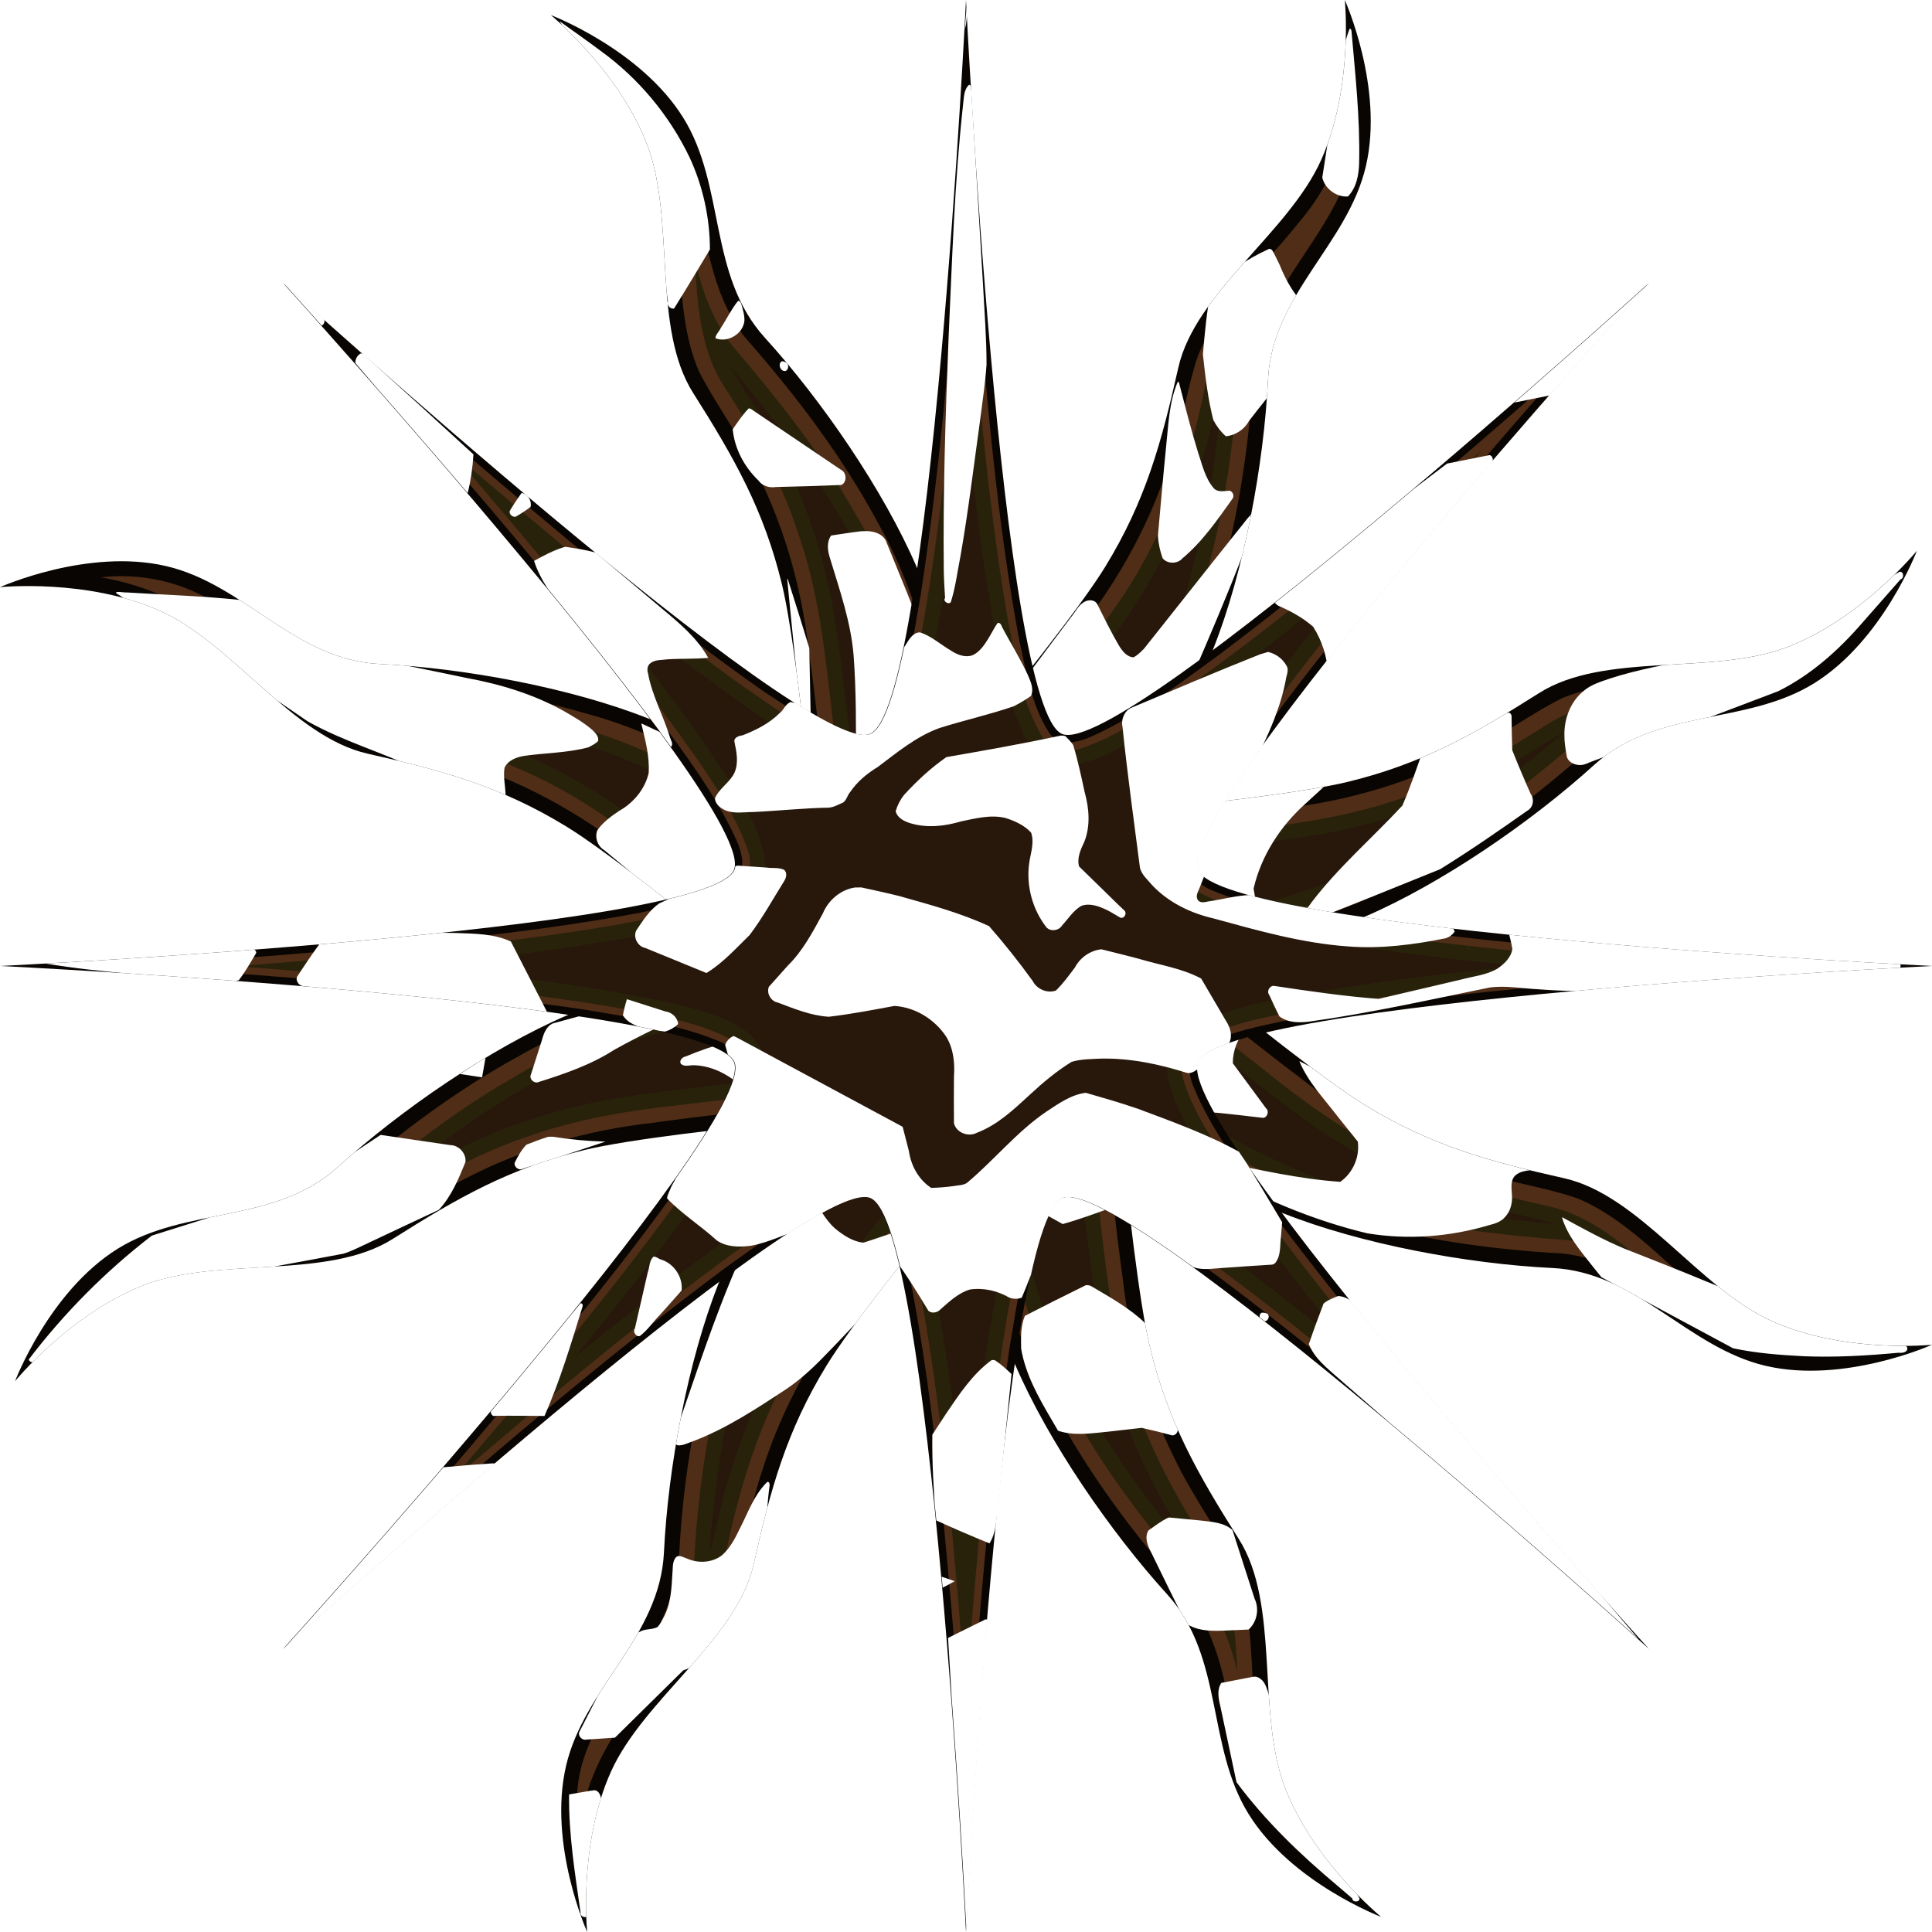 <?xml version="1.0" encoding="UTF-8" standalone="no"?>
<!-- Created with Inkscape (http://www.inkscape.org/) -->

<svg
   width="512"
   height="512"
   viewBox="0 0 135.467 135.467"
   version="1.1"
   id="svg5"
   inkscape:version="1.2.1 (9c6d41e410, 2022-07-14, custom)"
   sodipodi:docname="Timeless-Sun.svg"
   xmlns:inkscape="http://www.inkscape.org/namespaces/inkscape"
   xmlns:sodipodi="http://sodipodi.sourceforge.net/DTD/sodipodi-0.dtd"
   xmlns="http://www.w3.org/2000/svg"
   xmlns:svg="http://www.w3.org/2000/svg">
  <sodipodi:namedview
     id="namedview7"
     pagecolor="#292929"
     bordercolor="#666666"
     borderopacity="1"
     inkscape:showpageshadow="0"
     inkscape:pageopacity="0"
     inkscape:pagecheckerboard="1"
     inkscape:deskcolor="#1a1a1a"
     inkscape:document-units="px"
     showgrid="false"
     inkscape:lockguides="false"
     inkscape:zoom="2.2428545"
     inkscape:cx="278.43982"
     inkscape:cy="192.6117"
     inkscape:window-width="3252"
     inkscape:window-height="1076"
     inkscape:window-x="1864"
     inkscape:window-y="0"
     inkscape:window-maximized="0"
     inkscape:current-layer="g39192" />
  <defs
     id="defs2">
    <filter
       inkscape:collect="always"
       style="color-interpolation-filters:sRGB"
       id="filter4366"
       x="-0.081"
       y="-0.081"
       width="1.162"
       height="1.162">
      <feGaussianBlur
         inkscape:collect="always"
         stdDeviation="2.621"
         id="feGaussianBlur4368" />
    </filter>
    <filter
       inkscape:collect="always"
       style="color-interpolation-filters:sRGB"
       id="filter4394"
       x="-0.017"
       y="-0.017"
       width="1.035"
       height="1.035">
      <feGaussianBlur
         inkscape:collect="always"
         stdDeviation="0.736"
         id="feGaussianBlur4396" />
    </filter>
    <filter
       inkscape:collect="always"
       style="color-interpolation-filters:sRGB"
       id="filter5151"
       x="-0.006"
       y="-0.006"
       width="1.012"
       height="1.012">
      <feGaussianBlur
         inkscape:collect="always"
         stdDeviation="0.287"
         id="feGaussianBlur5153" />
    </filter>
    <filter
       inkscape:collect="always"
       style="color-interpolation-filters:sRGB"
       id="filter29187"
       x="-0.015"
       y="-0.016"
       width="1.031"
       height="1.031">
      <feGaussianBlur
         inkscape:collect="always"
         stdDeviation="0.803"
         id="feGaussianBlur29189" />
    </filter>
    <filter
       inkscape:collect="always"
       style="color-interpolation-filters:sRGB"
       id="filter37288"
       x="-0.017"
       y="-0.017"
       width="1.035"
       height="1.035">
      <feGaussianBlur
         inkscape:collect="always"
         stdDeviation="0.712"
         id="feGaussianBlur37290" />
    </filter>
    <filter
       inkscape:collect="always"
       style="color-interpolation-filters:sRGB"
       id="filter37292"
       x="-0.081"
       y="-0.081"
       width="1.162"
       height="1.162">
      <feGaussianBlur
         inkscape:collect="always"
         stdDeviation="2.84"
         id="feGaussianBlur37294" />
    </filter>
    <clipPath
       clipPathUnits="userSpaceOnUse"
       id="clipPath34590">
      <path
         id="path34592"
         style="display:inline;mix-blend-mode:normal;fill:#b36b7d;fill-opacity:1;stroke-width:5.758;stroke-linecap:round;stroke-linejoin:round;paint-order:fill markers stroke"
         d="m -237.228,48.845 c 0,0 -1.205,24.648 -3.425,39.844 -0.012,-0.028 -0.025,-0.063 -0.036,-0.09 -2.315,-5.372 -6.635,-11.661 -10.638,-16.069 -4.003,-4.408 -2.741,-10.632 -5.73,-15.435 -2.989,-4.802 -9.284,-7.193 -9.284,-7.193 0,0 4.782,3.9 6.765,9.126 1.984,5.226 0.312,12.786 3.212,17.366 2.9,4.581 4.969,8.214 6.234,13.448 0.449,1.857 0.905,5.126 1.317,8.555 -11.173,-6.917 -36.311,-29.712 -36.311,-29.712 0,0 16.577,18.282 25.752,30.597 -0.028,-0.011 -0.062,-0.028 -0.089,-0.039 -5.436,-2.162 -12.937,-3.554 -18.885,-3.841 -5.947,-0.286 -9.457,-5.58 -14.966,-6.863 -5.509,-1.282 -11.65,1.478 -11.65,1.478 0,0 6.138,-0.624 11.237,1.669 5.098,2.293 9.262,8.82 14.552,10.009 5.29,1.188 9.322,2.295 13.917,5.101 1.63,0.996 4.264,2.984 6.98,5.118 -12.792,3.01 -46.686,4.666 -46.686,4.666 0,0 24.649,1.205 39.845,3.426 -0.028,0.012 -0.064,0.024 -0.091,0.036 -5.372,2.315 -11.661,6.634 -16.069,10.637 -4.408,4.003 -10.632,2.741 -15.435,5.73 -4.802,2.989 -7.193,9.284 -7.193,9.284 0,0 3.9,-4.782 9.126,-6.765 5.226,-1.984 12.786,-0.312 17.366,-3.212 4.581,-2.9 8.214,-4.969 13.448,-6.234 1.857,-0.449 5.126,-0.906 8.555,-1.318 -6.917,11.173 -29.712,36.311 -29.712,36.311 0,0 18.281,-16.577 30.596,-25.752 -0.011,0.028 -0.028,0.062 -0.039,0.09 -2.162,5.436 -3.554,12.937 -3.84,18.884 -0.286,5.947 -5.58,9.456 -6.863,14.966 -1.282,5.509 1.478,11.651 1.478,11.651 0,0 -0.624,-6.138 1.669,-11.237 2.293,-5.098 8.82,-9.261 10.009,-14.551 1.188,-5.29 2.295,-9.322 5.101,-13.917 0.996,-1.631 2.984,-4.265 5.118,-6.981 3.01,12.792 4.666,46.686 4.666,46.686 0,0 1.205,-24.648 3.425,-39.844 0.012,0.028 0.025,0.063 0.036,0.09 2.315,5.372 6.635,11.661 10.638,16.069 4.003,4.408 2.741,10.632 5.73,15.435 2.989,4.802 9.284,7.193 9.284,7.193 0,0 -4.782,-3.899 -6.766,-9.125 -1.984,-5.226 -0.311,-12.786 -3.212,-17.367 -2.9,-4.581 -4.969,-8.214 -6.234,-13.448 -0.449,-1.857 -0.906,-5.126 -1.318,-8.555 11.173,6.917 36.311,29.712 36.311,29.712 0,0 -16.577,-18.281 -25.752,-30.596 0.028,0.011 0.062,0.028 0.09,0.039 5.436,2.162 12.937,3.554 18.884,3.841 5.947,0.286 9.456,5.58 14.966,6.862 5.509,1.282 11.651,-1.478 11.651,-1.478 0,0 -6.138,0.625 -11.237,-1.668 -5.098,-2.293 -9.261,-8.821 -14.551,-10.009 -5.29,-1.188 -9.322,-2.295 -13.917,-5.101 -1.631,-0.996 -4.265,-2.984 -6.981,-5.118 12.791,-3.01 46.686,-4.666 46.686,-4.666 0,0 -24.648,-1.205 -39.844,-3.425 0.028,-0.012 0.063,-0.025 0.09,-0.036 5.372,-2.315 11.661,-6.635 16.069,-10.638 4.408,-4.003 10.632,-2.741 15.435,-5.73 4.802,-2.989 7.193,-9.284 7.193,-9.284 0,0 -3.9,4.782 -9.126,6.765 -5.226,1.984 -12.786,0.312 -17.366,3.212 -4.581,2.9 -8.214,4.969 -13.448,6.234 -1.857,0.449 -5.126,0.906 -8.555,1.318 6.917,-11.173 29.712,-36.311 29.712,-36.311 0,0 -18.282,16.578 -30.597,25.752 0.011,-0.028 0.028,-0.062 0.039,-0.09 2.162,-5.436 3.554,-12.937 3.841,-18.885 0.286,-5.947 5.58,-9.456 6.863,-14.966 1.282,-5.509 -1.478,-11.651 -1.478,-11.651 0,0 0.625,6.138 -1.668,11.237 -2.293,5.098 -8.821,9.262 -10.009,14.552 -1.188,5.29 -2.295,9.322 -5.101,13.917 -0.996,1.63 -2.984,4.264 -5.118,6.98 -3.01,-12.792 -4.666,-46.686 -4.666,-46.686 z" />
    </clipPath>
    <clipPath
       clipPathUnits="userSpaceOnUse"
       id="clipPath41294">
      <path
         id="path41296"
         style="display:inline;stroke-width:14.096;stroke-linecap:round;stroke-linejoin:round;paint-order:fill markers stroke"
         d="m -206.608,14.813 c 0,0 2.424,49.676 6.739,51.463 4.316,1.788 41.155,-31.625 41.155,-31.625 0,0 -33.412,36.84 -31.625,41.155 1.788,4.316 51.463,6.739 51.463,6.739 0,0 -49.676,2.424 -51.463,6.739 -1.788,4.316 31.625,41.155 31.625,41.155 0,0 -36.84,-33.412 -41.155,-31.625 -4.316,1.788 -6.739,51.463 -6.739,51.463 0,0 -2.424,-49.676 -6.739,-51.463 -4.316,-1.788 -41.155,31.625 -41.155,31.625 0,0 33.412,-36.84 31.625,-41.155 -1.788,-4.316 -51.463,-6.739 -51.463,-6.739 0,0 49.676,-2.424 51.463,-6.739 1.788,-4.316 -31.625,-41.155 -31.625,-41.155 0,0 36.84,33.412 41.155,31.625 4.316,-1.788 6.739,-51.463 6.739,-51.463 z"
         sodipodi:nodetypes="cscscscscscscscsc" />
    </clipPath>
    <clipPath
       clipPathUnits="userSpaceOnUse"
       id="clipPath41298">
      <path
         id="path41300"
         style="display:inline;fill:#000000;stroke-width:5.758;stroke-linecap:round;stroke-linejoin:round;paint-order:fill markers stroke"
         d="m -340.661,14.813 c 0,0 0.625,6.138 -1.668,11.237 -2.293,5.098 -8.821,9.262 -10.009,14.552 -1.188,5.29 -2.295,9.322 -5.101,13.917 -1.69,2.768 -6.194,8.408 -9.524,12.478 -1.154,-4.588 -2.579,-9.781 -3.721,-12.43 -2.315,-5.372 -6.635,-11.661 -10.638,-16.069 -4.003,-4.408 -2.741,-10.633 -5.73,-15.435 -2.989,-4.802 -9.283,-7.193 -9.283,-7.193 0,0 4.782,3.899 6.766,9.125 1.984,5.226 0.312,12.786 3.212,17.367 2.9,4.581 4.969,8.214 6.234,13.448 0.762,3.152 1.566,10.325 2.089,15.558 -4.06,-2.428 -8.74,-5.092 -11.42,-6.158 -5.436,-2.162 -12.937,-3.554 -18.885,-3.841 -5.947,-0.286 -9.457,-5.58 -14.966,-6.862 -5.509,-1.282 -11.651,1.478 -11.651,1.478 0,0 6.138,-0.624 11.236,1.668 5.098,2.293 9.262,8.821 14.552,10.009 5.29,1.188 9.322,2.295 13.917,5.101 2.768,1.69 8.408,6.194 12.478,9.524 -4.588,1.154 -9.781,2.58 -12.43,3.721 -5.372,2.315 -11.661,6.634 -16.069,10.637 -4.408,4.003 -10.633,2.741 -15.435,5.73 -4.802,2.989 -7.193,9.284 -7.193,9.284 0,0 3.899,-4.782 9.125,-6.766 5.226,-1.984 12.786,-0.312 17.367,-3.212 4.581,-2.9 8.214,-4.969 13.448,-6.234 3.152,-0.762 10.325,-1.566 15.558,-2.089 -2.428,4.06 -5.092,8.741 -6.158,11.42 -2.162,5.436 -3.554,12.937 -3.841,18.884 -0.286,5.947 -5.58,9.456 -6.863,14.966 -1.282,5.509 1.478,11.651 1.478,11.651 0,0 -0.624,-6.138 1.668,-11.236 2.293,-5.098 8.82,-9.261 10.009,-14.551 1.188,-5.29 2.295,-9.322 5.101,-13.917 1.69,-2.768 6.194,-8.408 9.524,-12.478 1.154,4.588 2.579,9.781 3.721,12.43 2.315,5.372 6.635,11.661 10.638,16.069 4.003,4.408 2.741,10.632 5.73,15.435 2.989,4.802 9.283,7.193 9.283,7.193 0,0 -4.782,-3.899 -6.766,-9.125 -1.984,-5.226 -0.312,-12.786 -3.212,-17.367 -2.9,-4.581 -4.969,-8.215 -6.234,-13.448 -0.762,-3.152 -1.566,-10.325 -2.089,-15.558 4.06,2.428 8.741,5.092 11.42,6.158 5.436,2.162 12.937,3.554 18.884,3.841 5.947,0.286 9.457,5.58 14.966,6.862 5.509,1.282 11.651,-1.478 11.651,-1.478 0,0 -6.138,0.624 -11.237,-1.668 -5.098,-2.293 -9.261,-8.821 -14.551,-10.009 -5.29,-1.188 -9.322,-2.295 -13.917,-5.101 -2.768,-1.69 -8.408,-6.194 -12.478,-9.524 4.588,-1.154 9.781,-2.58 12.43,-3.721 5.372,-2.315 11.661,-6.635 16.069,-10.638 4.408,-4.003 10.632,-2.741 15.435,-5.73 4.802,-2.989 7.193,-9.284 7.193,-9.284 0,0 -3.899,4.782 -9.125,6.766 -5.226,1.984 -12.786,0.312 -17.367,3.212 -4.581,2.9 -8.215,4.969 -13.448,6.234 -3.152,0.762 -10.325,1.566 -15.558,2.089 2.428,-4.06 5.092,-8.74 6.158,-11.42 2.162,-5.436 3.554,-12.937 3.841,-18.884 0.286,-5.947 5.58,-9.457 6.863,-14.966 1.282,-5.509 -1.478,-11.651 -1.478,-11.651 z"
         sodipodi:nodetypes="cssscssscssscssscssscssscssscssscssscssscssscssscssscssscssscsssc" />
    </clipPath>
    <filter
       inkscape:collect="always"
       style="color-interpolation-filters:sRGB"
       id="filter42232"
       x="-0.035"
       y="-0.035"
       width="1.07"
       height="1.069">
      <feGaussianBlur
         inkscape:collect="always"
         stdDeviation="1.912"
         id="feGaussianBlur42234" />
    </filter>
    <filter
       inkscape:collect="always"
       style="color-interpolation-filters:sRGB"
       id="filter42236"
       x="-0.049"
       y="-0.047"
       width="1.098"
       height="1.094">
      <feGaussianBlur
         inkscape:collect="always"
         stdDeviation="2.648"
         id="feGaussianBlur42238" />
    </filter>
  </defs>
  <g
     inkscape:label="Layer 1"
     inkscape:groupmode="layer"
     id="layer1"
     style="display:none">
    <path
       id="path25516"
       style="fill:#000000;stroke-width:5.758;stroke-linecap:round;stroke-linejoin:round;paint-order:fill markers stroke"
       d="m 94.295,-2.8193012e-6 c 0,0 0.624,6.138 -1.668,11.237 -2.293,5.098 -8.821,9.262 -10.009,14.552 -1.188,5.29 -2.295,9.322 -5.101,13.917 -1.69,2.768 -6.194,8.408 -9.524,12.478 C 66.839,47.595 65.413,42.402 64.272,39.754 61.957,34.381 57.637,28.092 53.634,23.684 49.631,19.277 50.893,13.052 47.904,8.249 44.916,3.447 38.621,1.056 38.621,1.056 c 0,0 4.782,3.899 6.766,9.125 1.984,5.226 0.312,12.786 3.212,17.367 2.9,4.581 4.969,8.214 6.234,13.448 0.762,3.152 1.566,10.325 2.089,15.558 C 52.861,54.126 48.181,51.462 45.501,50.396 40.065,48.234 32.564,46.842 26.616,46.556 20.669,46.269 17.16,40.976 11.651,39.693 6.142,38.411 -3.2834589e-6,41.171 -3.2834589e-6,41.171 c 0,0 6.138,-0.624 11.236,1.668 5.098,2.293 9.262,8.821 14.552,10.009 5.29,1.188 9.322,2.295 13.917,5.101 2.768,1.69 8.408,6.194 12.478,9.524 -4.588,1.154 -9.781,2.58 -12.43,3.721 -5.372,2.315 -11.661,6.634 -16.069,10.637 -4.408,4.003 -10.633,2.741 -15.435,5.73 -4.802,2.989 -7.193,9.283 -7.193,9.283 0,0 3.899,-4.782 9.125,-6.766 5.226,-1.984 12.786,-0.312 17.367,-3.212 4.581,-2.9 8.214,-4.969 13.448,-6.234 3.152,-0.762 10.325,-1.566 15.558,-2.089 -2.428,4.06 -5.092,8.741 -6.158,11.42 -2.162,5.436 -3.554,12.937 -3.841,18.884 -0.286,5.947 -5.58,9.456 -6.863,14.965 -1.282,5.509 1.478,11.651 1.478,11.651 0,0 -0.624,-6.138 1.668,-11.236 2.293,-5.098 8.82,-9.261 10.009,-14.551 1.188,-5.29 2.295,-9.322 5.101,-13.917 1.69,-2.768 6.194,-8.408 9.524,-12.478 1.154,4.588 2.579,9.781 3.721,12.43 2.315,5.372 6.635,11.661 10.638,16.069 4.003,4.408 2.741,10.632 5.73,15.435 2.989,4.802 9.283,7.193 9.283,7.193 0,0 -4.782,-3.899 -6.766,-9.125 -1.984,-5.226 -0.312,-12.786 -3.212,-17.367 -2.9,-4.581 -4.969,-8.215 -6.234,-13.448 -0.762,-3.152 -1.566,-10.325 -2.089,-15.558 4.06,2.428 8.741,5.092 11.42,6.158 5.436,2.162 12.937,3.555 18.884,3.841 5.947,0.286 9.457,5.58 14.966,6.862 5.509,1.282 11.651,-1.478 11.651,-1.478 0,0 -6.138,0.624 -11.237,-1.668 -5.098,-2.293 -9.261,-8.821 -14.551,-10.009 -5.29,-1.188 -9.322,-2.295 -13.917,-5.101 -2.768,-1.69 -8.408,-6.194 -12.478,-9.524 4.588,-1.154 9.781,-2.58 12.43,-3.721 5.372,-2.315 11.661,-6.635 16.069,-10.638 4.408,-4.003 10.632,-2.741 15.435,-5.73 4.802,-2.989 7.193,-9.284 7.193,-9.284 0,0 -3.899,4.782 -9.125,6.766 -5.226,1.984 -12.786,0.312 -17.366,3.212 -4.581,2.9 -8.215,4.969 -13.448,6.234 -3.152,0.762 -10.325,1.566 -15.558,2.089 2.428,-4.06 5.092,-8.74 6.158,-11.42 2.162,-5.436 3.554,-12.937 3.841,-18.884 0.286,-5.947 5.58,-9.457 6.863,-14.966 C 97.056,6.142 94.295,-2.8193012e-6 94.295,-2.8193012e-6 Z M 69.523,61.054 l 2.126,1.631 2.073,1.591 0.35,2.656 0.341,2.591 -1.631,2.126 -1.591,2.073 -2.656,0.35 -2.592,0.341 -2.125,-1.631 -2.073,-1.591 -0.35,-2.656 -0.341,-2.591 1.631,-2.126 1.591,-2.073 2.656,-0.35 z" />
    <path
       id="path25516-3"
       style="mix-blend-mode:normal;fill:#502d16;fill-opacity:1;stroke-width:5.758;stroke-linecap:round;stroke-linejoin:round;paint-order:fill markers stroke;filter:url(#filter29187)"
       d="m 44.346,5.924 c 1.71,2.532 2.814,5.475 3.035,8.531 0.456,3.84 0.074,7.873 1.596,11.517 1.097,2.196 2.595,4.165 3.689,6.365 2.198,4.123 3.526,8.675 4.048,13.311 0.51,3.587 0.879,7.192 1.255,10.794 -0.227,1.031 -1.71,1.309 -2.395,0.547 -4.571,-2.659 -9.134,-5.511 -14.287,-6.904 -5.094,-1.504 -10.368,-2.237 -15.667,-2.566 -4.114,-0.512 -7.307,-3.381 -10.761,-5.395 -2.369,-1.384 -5.053,-1.95 -7.785,-1.643 3.145,0.547 6.167,1.862 8.59,3.961 3.043,2.393 5.63,5.524 9.283,7.025 2.235,0.748 4.588,1.063 6.814,1.8 4.578,1.353 8.84,3.663 12.565,6.639 2.894,2.179 5.709,4.459 8.522,6.742 0.566,0.896 -0.29,2.139 -1.316,2.084 -5.149,1.366 -10.434,2.588 -15.088,5.283 -4.516,2.462 -8.64,5.578 -12.499,8.962 -2.858,2.45 -6.737,2.905 -10.257,3.682 -2.316,0.482 -4.586,1.302 -6.382,2.919 -0.665,0.582 -1.196,1.123 -1.754,1.79 2.619,-1.853 5.703,-3.058 8.914,-3.291 3.836,-0.448 7.86,-0.08 11.503,-1.587 2.257,-1.139 4.287,-2.679 6.56,-3.796 4.101,-2.158 8.622,-3.445 13.219,-3.961 3.554,-0.502 7.125,-0.869 10.695,-1.242 1.038,0.228 1.312,1.72 0.541,2.404 -2.545,4.42 -5.285,8.722 -6.704,13.651 -1.459,4.771 -2.326,9.831 -2.623,14.832 -0.075,2.804 -1.156,5.472 -2.693,7.785 -1.869,2.963 -4.27,5.893 -4.495,9.54 -0.079,0.905 -0.066,1.815 0.008,2.72 0.545,-3.163 1.862,-6.204 3.977,-8.637 2.387,-3.037 5.515,-5.618 7.011,-9.264 0.802,-2.462 1.169,-5.045 2.012,-7.498 1.374,-4.36 3.645,-8.399 6.489,-11.967 2.162,-2.866 4.421,-5.656 6.68,-8.445 0.897,-0.566 2.14,0.289 2.086,1.316 1.25,4.636 2.326,9.444 4.549,13.701 2.439,4.735 5.494,9.096 9.042,13.08 2.028,2.154 3.124,4.992 3.665,7.861 0.703,3.233 1.128,6.763 3.397,9.349 0.592,0.728 1.264,1.388 1.983,1.989 -1.849,-2.621 -3.06,-5.702 -3.289,-8.914 -0.455,-3.856 -0.071,-7.908 -1.616,-11.561 -1.286,-2.456 -2.945,-4.701 -4.128,-7.216 -1.99,-3.964 -3.133,-8.306 -3.628,-12.703 -0.484,-3.489 -0.85,-6.993 -1.213,-10.496 0.228,-1.038 1.72,-1.312 2.404,-0.541 4.633,2.692 9.263,5.582 14.498,6.957 4.902,1.429 9.986,2.17 15.076,2.454 3.163,0.308 5.915,2.031 8.482,3.775 2.312,1.541 4.737,3.092 7.601,3.319 0.95,0.088 1.909,0.08 2.859,-10e-4 -3.158,-0.542 -6.192,-1.861 -8.621,-3.971 -3.014,-2.371 -5.579,-5.46 -9.179,-6.981 -2.319,-0.8 -4.774,-1.11 -7.099,-1.897 -4.544,-1.357 -8.756,-3.687 -12.455,-6.639 -2.869,-2.159 -5.656,-4.424 -8.445,-6.684 -0.566,-0.897 0.29,-2.137 1.316,-2.082 4.3,-1.15 8.679,-2.16 12.68,-4.041 5.259,-2.545 10.126,-5.991 14.514,-9.89 2.072,-1.861 4.762,-2.792 7.452,-3.323 3.278,-0.705 6.846,-1.161 9.453,-3.48 0.688,-0.573 1.313,-1.22 1.888,-1.906 -2.62,1.853 -5.704,3.062 -8.916,3.295 -3.812,0.448 -7.806,0.083 -11.434,1.557 -2.204,1.084 -4.166,2.591 -6.355,3.678 -4.145,2.225 -8.727,3.57 -13.396,4.095 -3.587,0.51 -7.193,0.879 -10.796,1.256 -1.037,-0.23 -1.308,-1.72 -0.539,-2.404 2.527,-4.393 5.25,-8.664 6.672,-13.553 1.458,-4.695 2.283,-9.62 2.641,-14.545 0.005,-2.899 1.062,-5.692 2.652,-8.085 1.867,-2.978 4.29,-5.9 4.544,-9.555 0.082,-0.923 0.071,-1.854 -0.007,-2.777 -0.548,3.19 -1.891,6.253 -4.034,8.697 -2.382,3.012 -5.474,5.585 -6.959,9.214 -0.748,2.234 -1.057,4.569 -1.797,6.802 -1.35,4.579 -3.665,8.839 -6.639,12.565 -2.178,2.894 -4.46,5.709 -6.742,8.522 -0.896,0.566 -2.139,-0.29 -2.084,-1.316 -1.335,-5.01 -2.515,-10.181 -5.075,-14.701 -2.561,-4.801 -5.835,-9.105 -9.402,-13.164 -2.734,-3.473 -2.776,-8.159 -4.029,-12.165 -0.713,-2.358 -2.227,-4.403 -4.127,-5.945 0.084,0.122 0.168,0.245 0.252,0.367 z m 24.939,54.119 c 1.053,-0.099 1.68,0.94 2.505,1.417 0.937,0.754 1.986,1.409 2.797,2.294 0.491,1.373 0.397,2.87 0.704,4.287 0.128,0.847 0.311,1.816 -0.34,2.505 -0.948,1.237 -1.888,2.482 -2.851,3.705 -0.731,0.826 -1.936,0.551 -2.898,0.797 -1.164,0.126 -2.338,0.399 -3.506,0.343 -1.331,-0.633 -2.334,-1.766 -3.566,-2.561 -0.716,-0.514 -1.496,-1.113 -1.516,-2.078 -0.179,-1.508 -0.406,-3.01 -0.582,-4.516 -0.084,-1.111 0.972,-1.781 1.489,-2.648 0.734,-0.91 1.37,-1.932 2.234,-2.718 1.373,-0.491 2.87,-0.397 4.287,-0.704 0.414,-0.052 0.826,-0.122 1.244,-0.126 z" />
    <path
       id="path792"
       style="stroke-width:14.096;stroke-linecap:round;stroke-linejoin:round;paint-order:fill markers stroke"
       d="m 67.733,2.5e-6 c 0,0 2.424,49.676 6.739,51.463 4.316,1.788 41.155,-31.625 41.155,-31.625 0,0 -33.412,36.84 -31.625,41.155 1.788,4.316 51.463,6.739 51.463,6.739 0,0 -49.676,2.424 -51.463,6.739 -1.788,4.316 31.625,41.155 31.625,41.155 0,0 -36.84,-33.412 -41.155,-31.625 -4.316,1.788 -6.739,51.463 -6.739,51.463 0,0 -2.424,-49.676 -6.739,-51.463 -4.316,-1.788 -41.155,31.625 -41.155,31.625 0,0 33.412,-36.84 31.625,-41.155 -1.788,-4.316 -51.463,-6.739 -51.463,-6.739 0,0 49.676,-2.424 51.463,-6.739 1.788,-4.316 -31.625,-41.155 -31.625,-41.155 0,0 36.84,33.412 41.155,31.625 4.316,-1.788 6.739,-51.463 6.739,-51.463 z"
       sodipodi:nodetypes="cscscscscscscscsc" />
    <path
       id="path792-7"
       style="fill:#502d16;stroke-width:14.096;stroke-linecap:round;stroke-linejoin:round;paint-order:fill markers stroke;filter:url(#filter5151)"
       d="m 67.566,11.611 c -0.726,10.065 -1.475,20.144 -3.014,30.123 -0.522,2.972 -0.947,6.018 -2.154,8.806 -0.358,0.908 -1.22,1.792 -2.283,1.475 -2.419,-0.624 -4.46,-2.172 -6.528,-3.507 -7.353,-5.146 -14.193,-10.972 -21.027,-16.778 -2.112,-1.806 -4.207,-3.632 -6.295,-5.465 6.764,7.744 13.485,15.542 19.676,23.756 2.063,2.831 4.217,5.653 5.681,8.854 0.439,0.959 0.795,2.387 -0.299,3.057 -1.922,1.234 -4.252,1.568 -6.442,2.064 -8.35,1.557 -16.829,2.258 -25.284,2.979 -3.51,0.278 -7.022,0.531 -10.536,0.759 10.618,0.717 21.248,1.496 31.783,3.037 3.238,0.553 6.553,0.986 9.607,2.252 0.88,0.361 1.847,1.138 1.577,2.21 -0.498,2.264 -1.935,4.171 -3.151,6.099 -4.889,7.109 -10.484,13.695 -16.043,20.282 -2.171,2.547 -4.363,5.075 -6.573,7.589 8.037,-7.015 16.123,-13.996 24.685,-20.369 2.655,-1.879 5.284,-3.888 8.308,-5.143 0.877,-0.366 2.112,-0.5 2.677,0.451 1.219,1.891 1.554,4.186 2.044,6.344 1.563,8.315 2.26,16.761 2.983,25.182 0.283,3.577 0.545,7.155 0.772,10.736 0.725,-10.651 1.5,-21.315 3.055,-31.882 0.547,-3.205 0.981,-6.486 2.236,-9.509 0.362,-0.924 1.208,-1.885 2.309,-1.565 2.397,0.602 4.416,2.137 6.464,3.453 7.383,5.159 14.252,11.006 21.109,16.835 2.113,1.806 4.208,3.633 6.297,5.467 -7.015,-8.037 -13.995,-16.124 -20.369,-24.685 -1.877,-2.655 -3.89,-5.281 -5.139,-8.306 -0.372,-0.876 -0.504,-2.114 0.447,-2.679 1.922,-1.234 4.252,-1.568 6.442,-2.064 8.35,-1.557 16.829,-2.258 25.284,-2.979 3.51,-0.278 7.022,-0.533 10.536,-0.757 -10.651,-0.725 -21.315,-1.5 -31.882,-3.055 -3.205,-0.547 -6.486,-0.981 -9.509,-2.236 -0.88,-0.361 -1.847,-1.138 -1.577,-2.21 0.498,-2.264 1.935,-4.171 3.151,-6.099 4.851,-7.054 10.398,-13.593 15.913,-20.13 2.215,-2.596 4.446,-5.177 6.701,-7.739 -7.796,6.807 -15.642,13.574 -23.917,19.796 -2.808,2.037 -5.603,4.176 -8.787,5.599 -0.938,0.426 -2.321,0.722 -2.964,-0.336 -1.234,-1.922 -1.569,-4.252 -2.064,-6.442 -1.557,-8.35 -2.258,-16.829 -2.979,-25.284 -0.278,-3.51 -0.531,-7.022 -0.759,-10.536 -0.055,0.85 -0.111,1.699 -0.166,2.549 z" />
    <path
       id="path792-6"
       style="fill:#28220b;stroke-width:14.096;stroke-linecap:round;stroke-linejoin:round;paint-order:fill markers stroke;filter:url(#filter4394)"
       d="m 67.53,19.193 c -0.718,8.796 -1.482,17.611 -3.113,26.292 -0.455,2.102 -0.899,4.287 -2.028,6.144 -0.656,0.966 -1.963,1.242 -2.997,0.747 -2.757,-0.944 -5.094,-2.76 -7.478,-4.382 -7.071,-5.085 -13.707,-10.738 -20.33,-16.385 6.03,7.039 12.022,14.135 17.369,21.714 1.36,2.019 2.757,4.082 3.52,6.411 0.348,1.13 -0.136,2.457 -1.275,2.908 -2.427,1.309 -5.216,1.659 -7.885,2.191 -8.837,1.507 -17.785,2.202 -26.713,2.918 9.148,0.708 18.311,1.47 27.36,3.026 2.523,0.479 5.121,0.943 7.411,2.154 0.999,0.566 1.518,1.814 1.055,2.895 -0.793,2.653 -2.528,4.88 -4.043,7.152 -5.177,7.299 -11.004,14.105 -16.797,20.914 7.066,-6.049 14.184,-12.067 21.796,-17.423 1.992,-1.339 4.03,-2.711 6.327,-3.459 1.126,-0.354 2.453,0.128 2.904,1.264 1.316,2.433 1.663,5.231 2.198,7.907 1.506,8.835 2.203,17.78 2.917,26.706 0.671,-8.795 1.419,-17.599 2.844,-26.308 0.509,-2.854 0.97,-5.797 2.297,-8.405 0.549,-1.031 1.821,-1.599 2.926,-1.123 2.659,0.796 4.893,2.534 7.171,4.054 7.297,5.174 14.097,11.002 20.907,16.79 -6.106,-7.125 -12.177,-14.308 -17.566,-21.998 -1.3,-1.968 -2.667,-3.97 -3.352,-6.248 -0.303,-1.099 0.205,-2.344 1.289,-2.779 2.399,-1.304 5.161,-1.652 7.802,-2.183 8.871,-1.519 17.855,-2.219 26.819,-2.935 -8.953,-0.688 -17.917,-1.445 -26.779,-2.924 -2.698,-0.493 -5.475,-0.959 -7.938,-2.219 -1.029,-0.548 -1.592,-1.814 -1.124,-2.918 0.776,-2.615 2.48,-4.813 3.97,-7.054 5.197,-7.345 11.055,-14.189 16.882,-21.036 -6.666,5.717 -13.389,11.391 -20.521,16.525 -2.378,1.664 -4.785,3.411 -7.556,4.353 -1.127,0.375 -2.485,-0.083 -2.945,-1.229 -1.317,-2.4 -1.654,-5.172 -2.191,-7.816 -1.522,-8.882 -2.217,-17.878 -2.939,-26.854 -0.064,0.871 -0.129,1.742 -0.193,2.613 z" />
    <path
       id="path792-3"
       style="fill:#28170b;stroke-width:14.096;stroke-linecap:round;stroke-linejoin:round;paint-order:fill markers stroke;filter:url(#filter4366)"
       d="m 67.499,31.187 c -0.633,5.704 -1.291,11.432 -2.64,17.019 -0.481,1.718 -0.991,3.617 -2.395,4.821 -1.239,0.915 -2.922,0.712 -4.213,0.024 -3.474,-1.481 -6.429,-3.895 -9.48,-6.072 -2.881,-2.155 -5.699,-4.391 -8.478,-6.676 3.915,4.809 7.796,9.672 11.15,14.895 0.98,1.641 2.007,3.381 2.204,5.315 0.025,1.621 -1.245,2.973 -2.738,3.426 -3.252,1.408 -6.82,1.772 -10.279,2.377 -3.874,0.588 -7.769,1.036 -11.669,1.419 6.256,0.643 12.528,1.344 18.672,2.717 1.806,0.479 3.748,0.971 5.156,2.263 1.06,1.146 1.061,2.908 0.359,4.237 -1.297,3.27 -3.545,6.031 -5.545,8.887 -2.339,3.183 -4.802,6.272 -7.306,9.326 4.872,-3.959 9.789,-7.899 15.094,-11.268 1.612,-0.934 3.317,-1.967 5.219,-2.076 1.539,0.031 2.832,1.206 3.278,2.634 1.444,3.253 1.799,6.841 2.411,10.312 0.596,3.902 1.042,7.825 1.428,11.753 0.628,-6.138 1.328,-12.288 2.633,-18.323 0.473,-1.89 0.968,-3.896 2.24,-5.42 1.115,-1.119 2.937,-1.221 4.286,-0.482 3.424,1.352 6.306,3.712 9.285,5.815 3.057,2.268 6.04,4.636 8.982,7.051 -3.948,-4.852 -7.867,-9.756 -11.232,-15.036 -0.956,-1.617 -1.962,-3.337 -2.114,-5.244 0.012,-1.557 1.216,-2.854 2.65,-3.311 3.215,-1.425 6.759,-1.779 10.188,-2.387 3.937,-0.605 7.896,-1.06 11.86,-1.448 -6.238,-0.648 -12.493,-1.337 -18.621,-2.705 -1.8,-0.464 -3.707,-0.968 -5.145,-2.2 -1.07,-1.084 -1.177,-2.826 -0.493,-4.143 1.256,-3.319 3.538,-6.098 5.548,-8.978 2.359,-3.208 4.836,-6.329 7.365,-9.405 -4.86,3.952 -9.768,7.879 -15.059,11.245 -1.615,0.951 -3.334,1.968 -5.24,2.103 -1.559,-0.019 -2.854,-1.227 -3.303,-2.667 -1.431,-3.246 -1.79,-6.82 -2.399,-10.28 -0.594,-3.904 -1.045,-7.828 -1.431,-11.758 -0.075,0.747 -0.151,1.493 -0.227,2.24 z" />
    <path
       id="rect5584"
       style="display:none;fill:#502d16;stroke-width:12.7;stroke-linecap:round;stroke-linejoin:round;paint-order:fill markers stroke"
       d="m 236.326,-0.181 c 0,0 11.236,9.958 12.104,17.672 0.867,7.714 -10.12,16.738 -9.252,24.452 0.867,7.714 10.243,10.616 12.104,18.201 1.86,7.585 -3.031,23.668 -3.031,23.668 h -18.461 c 0,0 7.958,-13.136 7.647,-20.317 -0.312,-7.181 -9.267,-11.113 -9.252,-19.318 0.015,-8.205 15.264,-17.893 15.279,-26.099 0.015,-8.205 -7.136,-18.26 -7.136,-18.26 z"
       sodipodi:nodetypes="czzzcczzzc"
       inkscape:transform-center-y="-52.258941"
       sodipodi:insensitive="true" />
    <path
       id="path24061"
       style="display:none;fill:#28170b;stroke-width:9.017;stroke-linecap:round;stroke-linejoin:round;paint-order:fill markers stroke"
       d="m 326.098,0.004 c 0,0 7.674,7.231 9.12,15.97 1.446,8.738 -4.11,16.988 -0.96,25.763 3.15,8.776 5.63,20.462 5.76,29.622 0.13,9.16 -4.32,34.189 -4.32,34.189 l -4.8,-1.286 -4.8,-1.286 -4.8,-1.286 -4.8,-1.286 c 0,0 7.814,-24.574 9.12,-32.903 1.306,-8.329 0.491,-14.826 -0.96,-23.191 -1.451,-8.365 5.498,-18.3 5.76,-27.05 0.262,-8.749 -4.32,-17.256 -4.32,-17.256 z"
       sodipodi:nodetypes="czzzccccczzzc"
       inkscape:transform-center-x="-1.8083796e-06"
       inkscape:transform-center-y="-61.136372"
       sodipodi:insensitive="true" />
    <path
       id="path36172"
       style="fill:#28220b;fill-opacity:1;stroke-width:5.758;stroke-linecap:round;stroke-linejoin:round;paint-order:fill markers stroke;filter:url(#filter37288)"
       d="m 48.764,18.985 c 0.167,2.79 0.457,5.772 2.057,8.182 2.115,3.277 4.043,6.712 5.221,10.45 1.184,3.438 1.682,7.051 2.09,10.649 0.333,2.798 0.688,5.601 0.886,8.409 -0.282,1.844 -2.897,2.469 -4.141,1.189 -4.87,-2.873 -9.823,-5.841 -15.395,-7.122 -4.708,-1.266 -9.573,-1.78 -14.417,-2.181 -2.051,-0.321 -3.958,-1.224 -5.725,-2.283 2.176,1.949 4.466,4.004 7.394,4.681 3.308,0.727 6.609,1.575 9.706,2.975 3.535,1.492 6.694,3.704 9.694,6.068 2.527,1.961 5.038,3.95 7.495,5.995 1.251,1.485 -0.186,3.93 -2.031,3.881 -5.439,1.423 -10.929,2.773 -15.748,5.762 -4.318,2.455 -8.17,5.623 -11.968,8.797 -1.66,1.201 -3.623,1.89 -5.596,2.378 3.003,-0.167 6.205,-0.364 8.803,-2.069 3.064,-1.965 6.238,-3.811 9.702,-4.98 3.58,-1.301 7.356,-1.909 11.129,-2.313 2.94,-0.352 5.887,-0.757 8.841,-0.908 1.822,0.424 2.281,3.006 0.989,4.231 -2.782,4.755 -5.702,9.563 -6.964,14.988 -1.159,4.28 -1.839,8.772 -2.085,13.232 -0.154,2.564 -1.105,5.008 -2.443,7.18 1.982,-2.206 4.054,-4.548 4.697,-7.534 1.053,-5.038 2.677,-10.028 5.503,-14.369 2.592,-3.99 5.699,-7.61 8.638,-11.342 0.575,-0.738 1.25,-1.624 2.308,-1.488 1.38,0.068 2.457,1.341 2.479,2.686 1.349,5.139 2.626,10.4 5.393,14.999 2.412,4.355 5.496,8.293 8.764,12.031 1.35,1.767 2.181,3.874 2.719,6.017 -0.151,-2.991 -0.37,-6.217 -2.115,-8.797 -2.715,-4.201 -5.042,-8.732 -6.107,-13.652 -1.03,-4.708 -1.385,-9.528 -1.954,-14.305 -0.105,-0.943 -0.285,-2.067 0.573,-2.735 1.028,-0.928 2.697,-0.79 3.659,0.158 4.789,2.817 9.661,5.722 15.133,6.984 4.662,1.267 9.481,1.794 14.284,2.161 2.129,0.302 4.107,1.236 5.937,2.329 -2.237,-2.01 -4.631,-4.097 -7.654,-4.754 -3.4,-0.752 -6.802,-1.621 -9.958,-3.128 -3.746,-1.694 -7.089,-4.123 -10.274,-6.695 -2.22,-1.751 -4.489,-3.462 -6.579,-5.362 -0.981,-1.587 0.51,-3.737 2.29,-3.692 5.076,-1.34 10.211,-2.566 14.785,-5.246 4.503,-2.465 8.563,-5.644 12.431,-8.998 1.742,-1.354 3.852,-2.132 5.972,-2.666 -3.006,0.166 -6.21,0.371 -8.805,2.088 -2.865,1.824 -5.808,3.568 -9.017,4.722 -3.711,1.421 -7.646,2.112 -11.584,2.526 -2.961,0.366 -5.93,0.734 -8.903,0.951 -1.861,-0.282 -2.473,-2.922 -1.174,-4.164 2.738,-4.698 5.634,-9.428 6.935,-14.768 1.317,-4.726 1.937,-9.614 2.259,-14.5 0.292,-2.198 1.183,-4.272 2.304,-6.169 -2.177,2.393 -4.285,4.904 -4.812,8.173 -1.102,5.213 -2.965,10.323 -6.023,14.72 -2.58,3.698 -5.46,7.175 -8.283,10.687 -0.501,0.797 -1.432,1.312 -2.38,1.049 -1.212,-0.264 -2.059,-1.426 -2.084,-2.639 -1.357,-5.178 -2.659,-10.473 -5.45,-15.103 -2.492,-4.467 -5.697,-8.447 -8.985,-12.313 -1.248,-1.697 -1.955,-3.72 -2.453,-5.748 0.012,0.232 0.025,0.464 0.037,0.695 z m 20.857,40.066 c 1.508,0.167 2.438,1.515 3.648,2.271 1.123,0.822 2.506,1.704 2.614,3.239 0.265,1.521 0.387,3.067 0.616,4.591 0.095,1.689 -1.343,2.792 -2.194,4.07 -0.87,1.036 -1.588,2.495 -3.074,2.693 -1.537,0.187 -3.071,0.412 -4.61,0.597 -1.132,0.174 -2.114,-0.454 -2.963,-1.12 -1.04,-0.835 -2.123,-1.623 -3.151,-2.466 -1.094,-1.046 -0.958,-2.633 -1.183,-3.971 -0.114,-1.237 -0.536,-2.539 -0.141,-3.756 0.571,-1.25 1.638,-2.178 2.385,-3.318 0.712,-1.025 1.602,-2.134 2.951,-2.22 1.566,-0.279 3.083,-0.394 4.606,-0.606 0.165,0.001 0.331,-0.019 0.496,-0.004 z" />
    <path
       id="path36180"
       style="fill:#28170b;fill-opacity:1;stroke-width:5.758;stroke-linecap:round;stroke-linejoin:round;paint-order:fill markers stroke;filter:url(#filter37292)"
       d="m 51.247,25.768 c 1.063,1.9 2.351,3.673 3.307,5.638 2.122,4.016 3.502,8.403 4.118,12.901 0.582,3.996 1.016,8.017 1.377,12.038 0.145,2.027 -2.028,3.492 -3.904,3.194 -1.359,-0.093 -2.278,-1.199 -3.451,-1.747 -4.537,-2.672 -9.233,-5.201 -14.446,-6.286 -3.92,-0.963 -7.951,-1.428 -11.948,-1.793 2.077,0.604 4.23,0.933 6.282,1.641 4.488,1.381 8.717,3.567 12.42,6.457 3.218,2.396 6.35,4.916 9.422,7.492 1.74,1.965 0.067,5.424 -2.464,5.594 -5.601,1.351 -11.267,2.903 -16.198,5.984 -3.552,2.16 -6.858,4.705 -10.028,7.388 2.001,-1.094 3.846,-2.463 5.913,-3.444 4.166,-2.174 8.737,-3.493 13.39,-4.089 3.671,-0.483 7.35,-0.939 11.041,-1.227 1.579,-0.26 3.026,1.004 3.337,2.504 0.341,1.245 -0.053,2.6 -0.909,3.542 -2.884,4.885 -5.812,9.899 -6.969,15.521 -1.014,3.953 -1.511,7.912 -1.807,11.979 0.562,-2.05 0.917,-4.157 1.605,-6.175 1.372,-4.423 3.519,-8.599 6.364,-12.256 2.393,-3.224 4.92,-6.351 7.483,-9.439 1.548,-1.497 4.303,-0.783 5.225,1.072 0.622,1.177 0.632,2.551 1.067,3.797 1.111,4.2 2.364,8.471 4.541,12.282 1.881,3.325 4.186,6.576 6.666,9.578 0.513,0.618 1.022,1.24 1.543,1.852 -1.022,-1.823 -2.25,-3.53 -3.18,-5.409 -2.171,-4.079 -3.641,-8.529 -4.223,-13.117 -0.607,-4.054 -1.037,-8.14 -1.407,-12.219 0.069,-2.1 2.424,-3.509 4.359,-2.916 1.323,0.37 2.318,1.382 3.54,1.97 4.375,2.554 8.868,4.911 13.856,5.963 3.916,0.976 7.949,1.435 11.94,1.788 -2.128,-0.629 -4.34,-0.954 -6.441,-1.69 -4.368,-1.345 -8.44,-3.538 -12.08,-6.292 -3.092,-2.325 -6.125,-4.735 -9.086,-7.225 -1.144,-0.842 -1.482,-2.458 -0.874,-3.721 0.578,-1.391 2.007,-2.304 3.493,-2.355 5.212,-1.351 10.469,-2.712 15.087,-5.577 3.764,-2.181 7.218,-4.853 10.522,-7.671 -1.942,1.08 -3.746,2.403 -5.756,3.371 -4.148,2.187 -8.703,3.522 -13.344,4.135 -3.729,0.51 -7.474,0.932 -11.222,1.268 -1.818,0.269 -3.374,-1.413 -3.438,-3.153 -0.148,-1.118 0.378,-2.166 1.064,-3.001 2.746,-4.684 5.552,-9.428 6.751,-14.744 1.116,-4.188 1.634,-8.444 1.995,-12.771 -0.575,1.958 -0.857,3.994 -1.521,5.931 -1.447,4.795 -3.801,9.306 -6.928,13.22 -2.305,3.024 -4.653,6.027 -7.126,8.911 -1.703,1.514 -4.635,0.489 -5.338,-1.59 -0.404,-1.183 -0.527,-2.441 -0.93,-3.628 -1.218,-4.693 -2.714,-9.388 -5.345,-13.502 -2.123,-3.577 -4.724,-6.84 -7.376,-10.034 z m 18.162,32.205 c 2.132,0.014 3.492,1.963 5.12,2.942 1.375,0.917 2.494,2.39 2.487,4.105 0.175,1.64 0.583,3.287 0.476,4.937 -0.407,2.008 -2.13,3.327 -3.183,4.989 -0.851,1.184 -2.168,2.118 -3.676,2.09 -1.677,0.145 -3.436,0.66 -5.153,0.456 -2.053,-0.495 -3.438,-2.222 -5.144,-3.337 -1.144,-0.837 -1.831,-2.183 -1.869,-3.597 -0.174,-1.609 -0.547,-3.218 -0.491,-4.84 0.304,-2.019 2.063,-3.311 3.079,-4.965 0.887,-1.242 2.252,-2.223 3.826,-2.237 1.503,-0.224 3.013,-0.415 4.527,-0.544 z" />
  </g>
  <g
     inkscape:label="Layer 2"
     inkscape:groupmode="layer"
     id="g39192"
     style="display:inline">
    <g
       id="g40295"
       style="display:inline">
      <path
         id="path39172"
         style="display:inline;fill:#080502;fill-opacity:1;stroke-width:5.758;stroke-linecap:round;stroke-linejoin:round;paint-order:fill markers stroke"
         d="m 94.295,-2.8193012e-6 c 0,0 0.624,6.138 -1.668,11.237 -2.293,5.098 -8.821,9.262 -10.009,14.552 -1.188,5.29 -2.295,9.322 -5.101,13.917 -1.69,2.768 -6.194,8.408 -9.524,12.478 C 66.839,47.595 65.413,42.402 64.272,39.754 61.957,34.381 57.637,28.092 53.634,23.684 49.631,19.277 50.893,13.052 47.904,8.249 44.916,3.447 38.621,1.056 38.621,1.056 c 0,0 4.782,3.899 6.766,9.125 1.984,5.226 0.312,12.786 3.212,17.367 2.9,4.581 4.969,8.214 6.234,13.448 0.762,3.152 1.566,10.325 2.089,15.558 C 52.861,54.126 48.181,51.462 45.501,50.396 40.065,48.234 32.564,46.842 26.616,46.556 20.669,46.269 17.16,40.976 11.651,39.693 6.142,38.411 -3.2834589e-6,41.171 -3.2834589e-6,41.171 c 0,0 6.138,-0.624 11.236,1.668 5.098,2.293 9.262,8.821 14.552,10.009 5.29,1.188 9.322,2.295 13.917,5.101 2.768,1.69 8.408,6.194 12.478,9.524 -4.588,1.154 -9.781,2.58 -12.43,3.721 -5.372,2.315 -11.661,6.634 -16.069,10.637 -4.408,4.003 -10.633,2.741 -15.435,5.73 -4.802,2.989 -7.193,9.283 -7.193,9.283 0,0 3.899,-4.782 9.125,-6.766 5.226,-1.984 12.786,-0.312 17.367,-3.212 4.581,-2.9 8.214,-4.969 13.448,-6.234 3.152,-0.762 10.325,-1.566 15.558,-2.089 -2.428,4.06 -5.092,8.741 -6.158,11.42 -2.162,5.436 -3.554,12.937 -3.841,18.884 -0.286,5.947 -5.58,9.456 -6.863,14.965 -1.282,5.509 1.478,11.651 1.478,11.651 0,0 -0.624,-6.138 1.668,-11.236 2.293,-5.098 8.82,-9.261 10.009,-14.551 1.188,-5.29 2.295,-9.322 5.101,-13.917 1.69,-2.768 6.194,-8.408 9.524,-12.478 1.154,4.588 2.579,9.781 3.721,12.43 2.315,5.372 6.635,11.661 10.638,16.069 4.003,4.408 2.741,10.632 5.73,15.435 2.989,4.802 9.283,7.193 9.283,7.193 0,0 -4.782,-3.899 -6.766,-9.125 -1.984,-5.226 -0.312,-12.786 -3.212,-17.367 -2.9,-4.581 -4.969,-8.215 -6.234,-13.448 -0.762,-3.152 -1.566,-10.325 -2.089,-15.558 4.06,2.428 8.741,5.092 11.42,6.158 5.436,2.162 12.937,3.555 18.884,3.841 5.947,0.286 9.457,5.58 14.966,6.862 5.509,1.282 11.651,-1.478 11.651,-1.478 0,0 -6.138,0.624 -11.237,-1.668 -5.098,-2.293 -9.261,-8.821 -14.551,-10.009 -5.29,-1.188 -9.322,-2.295 -13.917,-5.101 -2.768,-1.69 -8.408,-6.194 -12.478,-9.524 4.588,-1.154 9.781,-2.58 12.43,-3.721 5.372,-2.315 11.661,-6.635 16.069,-10.638 4.408,-4.003 10.632,-2.741 15.435,-5.73 4.802,-2.989 7.193,-9.284 7.193,-9.284 0,0 -3.899,4.782 -9.125,6.766 -5.226,1.984 -12.786,0.312 -17.366,3.212 -4.581,2.9 -8.215,4.969 -13.448,6.234 -3.152,0.762 -10.325,1.566 -15.558,2.089 2.428,-4.06 5.092,-8.74 6.158,-11.42 2.162,-5.436 3.554,-12.937 3.841,-18.884 0.286,-5.947 5.58,-9.457 6.863,-14.966 C 97.056,6.142 94.295,-2.8193012e-6 94.295,-2.8193012e-6 Z M 69.523,61.054 l 2.126,1.631 2.073,1.591 0.35,2.656 0.341,2.591 -1.631,2.126 -1.591,2.073 -2.656,0.35 -2.592,0.341 -2.125,-1.631 -2.073,-1.591 -0.35,-2.656 -0.341,-2.591 1.631,-2.126 1.591,-2.073 2.656,-0.35 z" />
      <path
         id="path39174"
         style="display:inline;fill:#502d16;fill-opacity:1;stroke-width:5.758;stroke-linecap:round;stroke-linejoin:round;paint-order:fill markers stroke;filter:url(#filter29187)"
         d="m 44.346,5.924 c 1.71,2.532 2.814,5.475 3.035,8.531 0.456,3.84 0.074,7.873 1.596,11.517 1.097,2.196 2.595,4.165 3.689,6.365 2.198,4.123 3.526,8.675 4.048,13.311 0.51,3.587 0.879,7.192 1.255,10.794 -0.227,1.031 -1.71,1.309 -2.395,0.547 -4.571,-2.659 -9.134,-5.511 -14.287,-6.904 -5.094,-1.504 -10.368,-2.237 -15.667,-2.566 -4.114,-0.512 -7.307,-3.381 -10.761,-5.395 -2.369,-1.384 -5.053,-1.95 -7.785,-1.643 3.145,0.547 6.167,1.862 8.59,3.961 3.043,2.393 5.63,5.524 9.283,7.025 2.235,0.748 4.588,1.063 6.814,1.8 4.578,1.353 8.84,3.663 12.565,6.639 2.894,2.179 5.709,4.459 8.522,6.742 0.566,0.896 -0.29,2.139 -1.316,2.084 -5.149,1.366 -10.434,2.588 -15.088,5.283 -4.516,2.462 -8.64,5.578 -12.499,8.962 -2.858,2.45 -6.737,2.905 -10.257,3.682 -2.316,0.482 -4.586,1.302 -6.382,2.919 -0.665,0.582 -1.196,1.123 -1.754,1.79 2.619,-1.853 5.703,-3.058 8.914,-3.291 3.836,-0.448 7.86,-0.08 11.503,-1.587 2.257,-1.139 4.287,-2.679 6.56,-3.796 4.101,-2.158 8.622,-3.445 13.219,-3.961 3.554,-0.502 7.125,-0.869 10.695,-1.242 1.038,0.228 1.312,1.72 0.541,2.404 -2.545,4.42 -5.285,8.722 -6.704,13.651 -1.459,4.771 -2.326,9.831 -2.623,14.832 -0.075,2.804 -1.156,5.472 -2.693,7.785 -1.869,2.963 -4.27,5.893 -4.495,9.54 -0.079,0.905 -0.066,1.815 0.008,2.72 0.545,-3.163 1.862,-6.204 3.977,-8.637 2.387,-3.037 5.515,-5.618 7.011,-9.264 0.802,-2.462 1.169,-5.045 2.012,-7.498 1.374,-4.36 3.645,-8.399 6.489,-11.967 2.162,-2.866 4.421,-5.656 6.68,-8.445 0.897,-0.566 2.14,0.289 2.086,1.316 1.25,4.636 2.326,9.444 4.549,13.701 2.439,4.735 5.494,9.096 9.042,13.08 2.028,2.154 3.124,4.992 3.665,7.861 0.703,3.233 1.128,6.763 3.397,9.349 0.592,0.728 1.264,1.388 1.983,1.989 -1.849,-2.621 -3.06,-5.702 -3.289,-8.914 -0.455,-3.856 -0.071,-7.908 -1.616,-11.561 -1.286,-2.456 -2.945,-4.701 -4.128,-7.216 -1.99,-3.964 -3.133,-8.306 -3.628,-12.703 -0.484,-3.489 -0.85,-6.993 -1.213,-10.496 0.228,-1.038 1.72,-1.312 2.404,-0.541 4.633,2.692 9.263,5.582 14.498,6.957 4.902,1.429 9.986,2.17 15.076,2.454 3.163,0.308 5.915,2.031 8.482,3.775 2.312,1.541 4.737,3.092 7.601,3.319 0.95,0.088 1.909,0.08 2.859,-10e-4 -3.158,-0.542 -6.192,-1.861 -8.621,-3.971 -3.014,-2.371 -5.579,-5.46 -9.179,-6.981 -2.319,-0.8 -4.774,-1.11 -7.099,-1.897 -4.544,-1.357 -8.756,-3.687 -12.455,-6.639 -2.869,-2.159 -5.656,-4.424 -8.445,-6.684 -0.566,-0.897 0.29,-2.137 1.316,-2.082 4.3,-1.15 8.679,-2.16 12.68,-4.041 5.259,-2.545 10.126,-5.991 14.514,-9.89 2.072,-1.861 4.762,-2.792 7.452,-3.323 3.278,-0.705 6.846,-1.161 9.453,-3.48 0.688,-0.573 1.313,-1.22 1.888,-1.906 -2.62,1.853 -5.704,3.062 -8.916,3.295 -3.812,0.448 -7.806,0.083 -11.434,1.557 -2.204,1.084 -4.166,2.591 -6.355,3.678 -4.145,2.225 -8.727,3.57 -13.396,4.095 -3.587,0.51 -7.193,0.879 -10.796,1.256 -1.037,-0.23 -1.308,-1.72 -0.539,-2.404 2.527,-4.393 5.25,-8.664 6.672,-13.553 1.458,-4.695 2.283,-9.62 2.641,-14.545 0.005,-2.899 1.062,-5.692 2.652,-8.085 1.867,-2.978 4.29,-5.9 4.544,-9.555 0.082,-0.923 0.071,-1.854 -0.007,-2.777 -0.548,3.19 -1.891,6.253 -4.034,8.697 -2.382,3.012 -5.474,5.585 -6.959,9.214 -0.748,2.234 -1.057,4.569 -1.797,6.802 -1.35,4.579 -3.665,8.839 -6.639,12.565 -2.178,2.894 -4.46,5.709 -6.742,8.522 -0.896,0.566 -2.139,-0.29 -2.084,-1.316 -1.335,-5.01 -2.515,-10.181 -5.075,-14.701 -2.561,-4.801 -5.835,-9.105 -9.402,-13.164 -2.734,-3.473 -2.776,-8.159 -4.029,-12.165 -0.713,-2.358 -2.227,-4.403 -4.127,-5.945 0.084,0.122 0.168,0.245 0.252,0.367 z m 24.939,54.119 c 1.053,-0.099 1.68,0.94 2.505,1.417 0.937,0.754 1.986,1.409 2.797,2.294 0.491,1.373 0.397,2.87 0.704,4.287 0.128,0.847 0.311,1.816 -0.34,2.505 -0.948,1.237 -1.888,2.482 -2.851,3.705 -0.731,0.826 -1.936,0.551 -2.898,0.797 -1.164,0.126 -2.338,0.399 -3.506,0.343 -1.331,-0.633 -2.334,-1.766 -3.566,-2.561 -0.716,-0.514 -1.496,-1.113 -1.516,-2.078 -0.179,-1.508 -0.406,-3.01 -0.582,-4.516 -0.084,-1.111 0.972,-1.781 1.489,-2.648 0.734,-0.91 1.37,-1.932 2.234,-2.718 1.373,-0.491 2.87,-0.397 4.287,-0.704 0.414,-0.052 0.826,-0.122 1.244,-0.126 z" />
      <path
         id="path39188"
         style="display:inline;fill:#28220b;fill-opacity:1;stroke-width:5.758;stroke-linecap:round;stroke-linejoin:round;paint-order:fill markers stroke;filter:url(#filter37288)"
         d="m 48.764,18.985 c 0.167,2.79 0.457,5.772 2.057,8.182 2.115,3.277 4.043,6.712 5.221,10.45 1.184,3.438 1.682,7.051 2.09,10.649 0.333,2.798 0.688,5.601 0.886,8.409 -0.282,1.844 -2.897,2.469 -4.141,1.189 -4.87,-2.873 -9.823,-5.841 -15.395,-7.122 -4.708,-1.266 -9.573,-1.78 -14.417,-2.181 -2.051,-0.321 -3.958,-1.224 -5.725,-2.283 2.176,1.949 4.466,4.004 7.394,4.681 3.308,0.727 6.609,1.575 9.706,2.975 3.535,1.492 6.694,3.704 9.694,6.068 2.527,1.961 5.038,3.95 7.495,5.995 1.251,1.485 -0.186,3.93 -2.031,3.881 -5.439,1.423 -10.929,2.773 -15.748,5.762 -4.318,2.455 -8.17,5.623 -11.968,8.797 -1.66,1.201 -3.623,1.89 -5.596,2.378 3.003,-0.167 6.205,-0.364 8.803,-2.069 3.064,-1.965 6.238,-3.811 9.702,-4.98 3.58,-1.301 7.356,-1.909 11.129,-2.313 2.94,-0.352 5.887,-0.757 8.841,-0.908 1.822,0.424 2.281,3.006 0.989,4.231 -2.782,4.755 -5.702,9.563 -6.964,14.988 -1.159,4.28 -1.839,8.772 -2.085,13.232 -0.154,2.564 -1.105,5.008 -2.443,7.18 1.982,-2.206 4.054,-4.548 4.697,-7.534 1.053,-5.038 2.677,-10.028 5.503,-14.369 2.592,-3.99 5.699,-7.61 8.638,-11.342 0.575,-0.738 1.25,-1.624 2.308,-1.488 1.38,0.068 2.457,1.341 2.479,2.686 1.349,5.139 2.626,10.4 5.393,14.999 2.412,4.355 5.496,8.293 8.764,12.031 1.35,1.767 2.181,3.874 2.719,6.017 -0.151,-2.991 -0.37,-6.217 -2.115,-8.797 -2.715,-4.201 -5.042,-8.732 -6.107,-13.652 -1.03,-4.708 -1.385,-9.528 -1.954,-14.305 -0.105,-0.943 -0.285,-2.067 0.573,-2.735 1.028,-0.928 2.697,-0.79 3.659,0.158 4.789,2.817 9.661,5.722 15.133,6.984 4.662,1.267 9.481,1.794 14.284,2.161 2.129,0.302 4.107,1.236 5.937,2.329 -2.237,-2.01 -4.631,-4.097 -7.654,-4.754 -3.4,-0.752 -6.802,-1.621 -9.958,-3.128 -3.746,-1.694 -7.089,-4.123 -10.274,-6.695 -2.22,-1.751 -4.489,-3.462 -6.579,-5.362 -0.981,-1.587 0.51,-3.737 2.29,-3.692 5.076,-1.34 10.211,-2.566 14.785,-5.246 4.503,-2.465 8.563,-5.644 12.431,-8.998 1.742,-1.354 3.852,-2.132 5.972,-2.666 -3.006,0.166 -6.21,0.371 -8.805,2.088 -2.865,1.824 -5.808,3.568 -9.017,4.722 -3.711,1.421 -7.646,2.112 -11.584,2.526 -2.961,0.366 -5.93,0.734 -8.903,0.951 -1.861,-0.282 -2.473,-2.922 -1.174,-4.164 2.738,-4.698 5.634,-9.428 6.935,-14.768 1.317,-4.726 1.937,-9.614 2.259,-14.5 0.292,-2.198 1.183,-4.272 2.304,-6.169 -2.177,2.393 -4.285,4.904 -4.812,8.173 -1.102,5.213 -2.965,10.323 -6.023,14.72 -2.58,3.698 -5.46,7.175 -8.283,10.687 -0.501,0.797 -1.432,1.312 -2.38,1.049 -1.212,-0.264 -2.059,-1.426 -2.084,-2.639 -1.357,-5.178 -2.659,-10.473 -5.45,-15.103 -2.492,-4.467 -5.697,-8.447 -8.985,-12.313 -1.248,-1.697 -1.955,-3.72 -2.453,-5.748 0.012,0.232 0.025,0.464 0.037,0.695 z m 20.857,40.066 c 1.508,0.167 2.438,1.515 3.648,2.271 1.123,0.822 2.506,1.704 2.614,3.239 0.265,1.521 0.387,3.067 0.616,4.591 0.095,1.689 -1.343,2.792 -2.194,4.07 -0.87,1.036 -1.588,2.495 -3.074,2.693 -1.537,0.187 -3.071,0.412 -4.61,0.597 -1.132,0.174 -2.114,-0.454 -2.963,-1.12 -1.04,-0.835 -2.123,-1.623 -3.151,-2.466 -1.094,-1.046 -0.958,-2.633 -1.183,-3.971 -0.114,-1.237 -0.536,-2.539 -0.141,-3.756 0.571,-1.25 1.638,-2.178 2.385,-3.318 0.712,-1.025 1.602,-2.134 2.951,-2.22 1.566,-0.279 3.083,-0.394 4.606,-0.606 0.165,0.001 0.331,-0.019 0.496,-0.004 z" />
      <path
         id="path39190"
         style="display:inline;fill:#28170b;fill-opacity:1;stroke-width:5.758;stroke-linecap:round;stroke-linejoin:round;paint-order:fill markers stroke;filter:url(#filter37292)"
         d="m 51.247,25.768 c 1.063,1.9 2.351,3.673 3.307,5.638 2.122,4.016 3.502,8.403 4.118,12.901 0.582,3.996 1.016,8.017 1.377,12.038 0.145,2.027 -2.028,3.492 -3.904,3.194 -1.359,-0.093 -2.278,-1.199 -3.451,-1.747 -4.537,-2.672 -9.233,-5.201 -14.446,-6.286 -3.92,-0.963 -7.951,-1.428 -11.948,-1.793 2.077,0.604 4.23,0.933 6.282,1.641 4.488,1.381 8.717,3.567 12.42,6.457 3.218,2.396 6.35,4.916 9.422,7.492 1.74,1.965 0.067,5.424 -2.464,5.594 -5.601,1.351 -11.267,2.903 -16.198,5.984 -3.552,2.16 -6.858,4.705 -10.028,7.388 2.001,-1.094 3.846,-2.463 5.913,-3.444 4.166,-2.174 8.737,-3.493 13.39,-4.089 3.671,-0.483 7.35,-0.939 11.041,-1.227 1.579,-0.26 3.026,1.004 3.337,2.504 0.341,1.245 -0.053,2.6 -0.909,3.542 -2.884,4.885 -5.812,9.899 -6.969,15.521 -1.014,3.953 -1.511,7.912 -1.807,11.979 0.562,-2.05 0.917,-4.157 1.605,-6.175 1.372,-4.423 3.519,-8.599 6.364,-12.256 2.393,-3.224 4.92,-6.351 7.483,-9.439 1.548,-1.497 4.303,-0.783 5.225,1.072 0.622,1.177 0.632,2.551 1.067,3.797 1.111,4.2 2.364,8.471 4.541,12.282 1.881,3.325 4.186,6.576 6.666,9.578 0.513,0.618 1.022,1.24 1.543,1.852 -1.022,-1.823 -2.25,-3.53 -3.18,-5.409 -2.171,-4.079 -3.641,-8.529 -4.223,-13.117 -0.607,-4.054 -1.037,-8.14 -1.407,-12.219 0.069,-2.1 2.424,-3.509 4.359,-2.916 1.323,0.37 2.318,1.382 3.54,1.97 4.375,2.554 8.868,4.911 13.856,5.963 3.916,0.976 7.949,1.435 11.94,1.788 -2.128,-0.629 -4.34,-0.954 -6.441,-1.69 -4.368,-1.345 -8.44,-3.538 -12.08,-6.292 -3.092,-2.325 -6.125,-4.735 -9.086,-7.225 -1.144,-0.842 -1.482,-2.458 -0.874,-3.721 0.578,-1.391 2.007,-2.304 3.493,-2.355 5.212,-1.351 10.469,-2.712 15.087,-5.577 3.764,-2.181 7.218,-4.853 10.522,-7.671 -1.942,1.08 -3.746,2.403 -5.756,3.371 -4.148,2.187 -8.703,3.522 -13.344,4.135 -3.729,0.51 -7.474,0.932 -11.222,1.268 -1.818,0.269 -3.374,-1.413 -3.438,-3.153 -0.148,-1.118 0.378,-2.166 1.064,-3.001 2.746,-4.684 5.552,-9.428 6.751,-14.744 1.116,-4.188 1.634,-8.444 1.995,-12.771 -0.575,1.958 -0.857,3.994 -1.521,5.931 -1.447,4.795 -3.801,9.306 -6.928,13.22 -2.305,3.024 -4.653,6.027 -7.126,8.911 -1.703,1.514 -4.635,0.489 -5.338,-1.59 -0.404,-1.183 -0.527,-2.441 -0.93,-3.628 -1.218,-4.693 -2.714,-9.388 -5.345,-13.502 -2.123,-3.577 -4.724,-6.84 -7.376,-10.034 z m 18.162,32.205 c 2.132,0.014 3.492,1.963 5.12,2.942 1.375,0.917 2.494,2.39 2.487,4.105 0.175,1.64 0.583,3.287 0.476,4.937 -0.407,2.008 -2.13,3.327 -3.183,4.989 -0.851,1.184 -2.168,2.118 -3.676,2.09 -1.677,0.145 -3.436,0.66 -5.153,0.456 -2.053,-0.495 -3.438,-2.222 -5.144,-3.337 -1.144,-0.837 -1.831,-2.183 -1.869,-3.597 -0.174,-1.609 -0.547,-3.218 -0.491,-4.84 0.304,-2.019 2.063,-3.311 3.079,-4.965 0.887,-1.242 2.252,-2.223 3.826,-2.237 1.503,-0.224 3.013,-0.415 4.527,-0.544 z" />
      <path
         id="path36880"
         style="display:inline;mix-blend-mode:overlay;fill:#ffffff;stroke-width:5.758;stroke-linecap:round;stroke-linejoin:round;paint-order:fill markers stroke;filter:url(#filter42232)"
         d="m -395.709,16.322 c 1.703,2.61 3.58,5.132 4.873,7.983 1.242,2.73 1.867,5.69 2.287,8.645 0.144,0.999 0.286,1.999 0.43,2.999 -0.106,0.252 0.161,0.554 0.424,0.5 0.858,-1.369 1.682,-2.759 2.516,-4.143 -0.003,-2.225 -0.494,-4.449 -1.431,-6.467 -1.417,-2.948 -3.576,-5.536 -6.225,-7.455 -0.945,-0.707 -1.911,-1.385 -2.871,-2.071 z m 55.377,0.52 c -0.656,1.744 -0.804,3.616 -1.138,5.435 -0.257,1.661 -0.515,3.323 -0.772,4.984 0.186,0.792 0.987,1.384 1.799,1.33 0.605,-0.627 0.768,-1.534 0.786,-2.374 0.07,-3.087 -0.269,-6.161 -0.538,-9.231 -0.014,-0.063 -0.042,-0.199 -0.137,-0.145 z m -5.645,15.424 c -1.498,0.677 -2.883,1.608 -4.057,2.76 -0.297,1.529 -0.446,3.081 -0.578,4.631 0.166,1.548 0.347,3.1 0.732,4.611 0.222,0.424 0.517,0.812 0.873,1.133 0.685,-0.058 1.317,-0.488 1.641,-1.092 1.652,-2.142 3.398,-4.209 5.072,-6.334 0.184,-0.4 -0.023,-0.924 -0.428,-1.094 -1.175,-0.869 -1.975,-2.15 -2.508,-3.492 -0.168,-0.346 -0.328,-0.697 -0.521,-1.029 -0.061,-0.053 -0.14,-0.118 -0.227,-0.094 z m -37.23,3.646 c -0.478,0.591 -0.803,1.283 -1.217,1.916 -0.114,0.238 -0.342,0.428 -0.373,0.699 0.857,0.347 1.944,-0.297 2.037,-1.221 0.017,-0.417 -0.122,-0.816 -0.227,-1.213 -0.051,-0.078 -0.106,-0.204 -0.221,-0.182 z m 3.053,4.24 c -0.289,0.198 -0.067,0.737 0.277,0.674 0.264,-0.105 0.24,-0.564 -0.041,-0.631 -0.073,-0.033 -0.155,-0.06 -0.236,-0.043 z m 27.775,1.441 c -0.618,1.441 -0.648,3.032 -0.817,4.568 -0.207,2.072 -0.386,4.147 -0.571,6.221 0.033,0.539 0.149,1.071 0.332,1.578 0.342,0.416 1.056,0.402 1.398,-0.006 1.406,-1.176 2.449,-2.702 3.506,-4.182 0.16,-0.219 -0.04,-0.62 -0.328,-0.543 -0.332,0.022 -0.742,0.097 -0.992,-0.182 -0.612,-0.708 -0.806,-1.649 -1.102,-2.51 -0.502,-1.625 -0.916,-3.276 -1.345,-4.921 -0.017,-0.026 -0.052,-0.033 -0.08,-0.023 z m -30.08,1.859 c -0.431,0.44 -0.771,0.955 -1.121,1.459 0.126,1.37 0.82,2.649 1.805,3.596 0.266,0.385 0.771,0.53 1.218,0.454 1.537,-0.029 3.072,-0.08 4.608,-0.145 0.405,-0.221 0.354,-0.904 -0.066,-1.078 -2.097,-1.417 -4.194,-2.835 -6.291,-4.252 -0.049,-0.016 -0.099,-0.045 -0.152,-0.033 z m 35.57,7.123 c -0.526,0.406 -0.88,0.979 -1.306,1.479 -2.197,2.744 -4.365,5.51 -6.557,8.258 -0.224,0.216 -0.443,0.449 -0.725,0.59 -0.486,-0.024 -0.796,-0.46 -1.031,-0.836 -0.553,-0.949 -1.033,-1.938 -1.527,-2.918 -0.196,-0.314 -0.652,-0.295 -0.931,-0.109 -0.406,0.244 -0.593,0.703 -0.895,1.05 -1.367,1.822 -2.733,3.644 -4.1,5.466 -0.331,1.123 -0.158,2.303 -0.152,3.453 0.097,2.05 0.217,4.098 0.328,6.147 0.309,0.681 0.969,1.095 1.568,1.494 0.41,0.237 0.863,0.389 1.323,0.498 0.656,-0.28 1.172,-0.789 1.761,-1.177 0.623,-0.465 1.244,-0.933 1.864,-1.403 1.777,-2.641 3.657,-5.243 4.971,-8.156 1.253,-2.878 2.508,-5.756 3.681,-8.668 0.604,-1.495 1.181,-3.001 1.683,-4.534 0.005,-0.171 0.328,-0.575 0.046,-0.632 z m -27.699,1.488 c -0.699,0.083 -1.394,0.194 -2.09,0.299 -0.339,0.465 -0.248,1.088 -0.078,1.6 0.676,2.241 1.466,4.48 1.654,6.829 0.37,5.046 -0.057,10.113 0.331,15.158 0.17,2.532 0.641,5.029 1.052,7.53 -0.02,0.232 0.146,0.592 0.426,0.498 0.273,-0.138 0.245,-0.493 0.298,-0.749 0.361,-2.5 0.677,-5.006 1.013,-7.509 0.616,-1.037 1.493,-1.917 2.527,-2.537 0.623,-0.646 1.234,-1.384 1.398,-2.293 0.141,-0.516 0.281,-1.033 0.422,-1.549 -0.684,-3.198 -1.268,-6.436 -2.384,-9.521 -0.881,-2.392 -1.871,-4.742 -2.829,-7.104 -0.259,-0.493 -0.859,-0.667 -1.381,-0.66 -0.12,-0.002 -0.24,0.001 -0.359,0.008 z m 72.82,2.844 c -2.549,1.458 -5.006,3.094 -7.69,4.303 -2.061,0.959 -4.324,1.317 -6.534,1.759 -2.037,0.432 -4.101,0.773 -6.084,1.422 -0.653,0.226 -1.343,0.423 -1.869,0.895 -0.908,0.745 -1.347,1.946 -1.32,3.101 -0.003,0.5 0.085,0.995 0.171,1.484 0.103,0.382 0.526,0.577 0.895,0.584 0.36,0.018 0.664,-0.196 0.995,-0.298 4.31,-1.619 8.622,-3.232 12.923,-4.874 2.304,-1.14 4.25,-2.886 5.92,-4.818 0.888,-1.01 1.776,-2.02 2.664,-3.03 0.272,-0.055 0.236,-0.581 -0.07,-0.529 z m -77.992,0.506 c 0.322,3.37 0.677,6.736 1.023,10.104 -0.098,0.245 0.162,0.549 0.42,0.475 0.328,-0.412 0.194,-0.963 0.193,-1.445 -0.029,-1.428 -0.059,-2.855 -0.088,-4.283 -0.483,-1.622 -1,-3.234 -1.51,-4.848 l -0.018,-0.008 z m -46.957,0.906 c -0.315,0.045 0.159,0.215 0.242,0.306 4.38,2.896 8.762,5.79 13.089,8.766 2.481,1.394 5.236,2.181 7.8,3.395 1.819,0.817 3.634,1.649 5.505,2.341 0.302,0.069 0.647,-0.206 0.575,-0.527 -0.009,-0.652 -0.179,-1.303 -0.075,-1.956 0.245,-0.523 0.839,-0.743 1.373,-0.83 1.498,-0.213 3.03,-0.208 4.5,-0.598 0.243,-0.125 0.497,-0.247 0.689,-0.447 0.069,-0.311 -0.197,-0.56 -0.392,-0.762 -0.614,-0.539 -1.33,-0.941 -2.033,-1.35 -2.098,-1.161 -4.418,-1.871 -6.769,-2.301 -2.865,-0.602 -5.735,-1.178 -8.608,-1.738 -2.455,-1.231 -4.902,-2.478 -7.34,-3.742 -2.622,-0.273 -5.259,-0.356 -7.889,-0.521 -0.223,0.011 -0.443,-0.047 -0.666,-0.037 z m 97.479,8.475 c -1.964,0.85 -3.936,1.68 -5.906,2.514 -0.464,1.34 -0.92,2.684 -1.479,3.988 -2.108,2.27 -4.474,4.306 -6.361,6.775 -0.197,0.268 -0.391,0.539 -0.583,0.811 -0.09,0.324 0.325,0.638 0.613,0.465 2.999,-1.172 5.988,-2.37 8.971,-3.584 2.139,-1.322 4.204,-2.758 6.26,-4.205 0.296,-0.265 0.331,-0.756 0.098,-1.072 -0.455,-1.014 -0.887,-2.037 -1.297,-3.07 -0.031,-0.807 -0.039,-1.614 -0.049,-2.422 -0.024,-0.116 -0.135,-0.254 -0.268,-0.199 z m -60.748,0.773 c 0.272,1.134 0.591,2.287 0.51,3.465 -0.269,1.131 -1.078,2.087 -2.082,2.648 -0.561,0.379 -1.123,0.786 -1.514,1.348 -0.201,0.502 0.019,1.129 0.488,1.398 1.984,1.625 3.927,3.299 5.867,4.975 0.555,0.397 1.428,0.386 1.883,-0.162 0.505,-0.524 1.029,-1.049 1.358,-1.708 0.37,-0.685 0.538,-1.459 0.593,-2.231 0.015,-0.302 0.087,-0.608 -0.013,-0.902 -0.387,-1.85 -0.908,-3.67 -1.262,-5.527 -0.708,-0.806 -1.71,-1.243 -2.615,-1.78 -1.034,-0.552 -2.102,-1.038 -3.164,-1.532 h -0.029 z m 48.408,3.438 c -2.853,0.722 -5.715,1.412 -8.574,2.109 -2.311,1.61 -4.245,3.675 -6.239,5.646 -0.706,0.706 -1.384,1.462 -2.251,1.978 -1.009,0.672 -2.018,1.345 -3.028,2.017 -0.285,5.819 -0.604,11.637 -0.916,17.455 0.051,0.49 0.174,0.972 0.371,1.424 0.581,0.352 1.178,0.676 1.771,1.006 1.133,-0.313 2.236,-0.721 3.34,-1.121 0.571,-0.725 0.672,-1.68 0.715,-2.57 0.042,-0.816 0.083,-1.632 0.125,-2.447 0.071,-0.298 0.492,-0.416 0.717,-0.215 0.603,0.318 1.206,0.635 1.809,0.953 0.636,-0.368 0.904,-1.099 1.128,-1.758 0.099,-0.317 0.414,-0.525 0.738,-0.545 1.289,-0.294 2.612,-0.053 3.906,0.076 0.525,0.061 1.049,0.121 1.574,0.182 0.308,-0.024 0.445,-0.48 0.205,-0.672 -0.777,-1.053 -1.553,-2.107 -2.33,-3.16 -2e-5,-0.875 0.332,-1.755 0.943,-2.387 0.118,-0.522 -0.172,-1.083 -0.633,-1.338 -0.867,-0.729 -1.733,-1.457 -2.6,-2.186 -0.197,-0.201 -0.077,-0.607 0.209,-0.646 1.175,-0.493 2.363,-0.954 3.547,-1.424 0.416,-0.071 0.694,-0.562 0.545,-0.955 -0.166,-1.105 -0.364,-2.204 -0.553,-3.305 0.537,-2.324 1.895,-4.409 3.668,-5.984 0.517,-0.474 1.034,-0.948 1.551,-1.422 0.219,-0.121 0.463,-0.288 0.498,-0.557 -0.025,-0.1 -0.132,-0.178 -0.236,-0.154 z m -38.219,2.57 c 0.142,1.765 0.329,3.565 -0.054,5.315 -0.261,1.239 -0.95,2.336 -1.736,3.309 -0.277,0.363 -0.628,0.687 -0.765,1.136 -0.393,1.015 -0.378,2.124 -0.301,3.193 0.036,0.697 0.127,1.399 0.046,2.095 -0.136,0.657 -0.74,1.122 -1.371,1.265 -0.982,0.278 -1.954,0.6 -2.893,1 -0.224,0.031 -0.482,0.279 -0.35,0.51 0.226,0.231 0.579,0.111 0.862,0.105 1.283,0.018 2.489,0.642 3.411,1.506 0.646,0.553 1.279,1.122 1.938,1.66 0.443,0.172 0.901,-0.06 1.314,-0.214 1.615,-0.681 3.202,-1.428 4.815,-2.112 0.264,-0.064 0.536,-0.019 0.801,0.014 0.226,0.318 0.164,0.73 0.23,1.095 0.094,1.384 0.167,2.768 0.245,4.153 0.114,0.488 0.829,0.605 1.146,0.248 0.345,-0.325 0.616,-0.717 0.945,-1.057 0.586,-0.674 1.172,-1.349 1.758,-2.023 0.441,-0.183 0.887,-0.352 1.342,-0.498 0.843,0.826 1.223,1.971 1.68,3.029 0.128,0.309 0.257,0.618 0.385,0.928 -0.119,0.255 0.239,0.559 0.467,0.383 0.363,-1.656 0.265,-3.361 0.352,-5.043 -0.051,-0.573 -0.443,-1.028 -0.663,-1.541 -0.333,-0.654 -0.666,-1.307 -1,-1.961 -0.472,-2.954 -0.912,-5.913 -1.359,-8.871 -0.414,-1.197 -0.948,-2.347 -1.451,-3.508 -0.401,-0.39 -1.193,-0.057 -1.188,0.504 -0.29,3.44 -0.579,6.88 -0.869,10.32 -0.238,0.482 -0.9,0.673 -1.367,0.416 -0.505,-0.182 -1.01,-0.363 -1.516,-0.545 -0.809,-1.972 -1.65,-3.95 -2.105,-6.04 -0.325,-1.605 -0.315,-3.252 -0.555,-4.869 -0.1,-0.739 -0.25,-1.47 -0.407,-2.198 -0.34,-0.684 -0.853,-1.259 -1.297,-1.875 -0.199,-0.172 -0.277,-0.487 -0.543,-0.572 0.018,0.247 0.035,0.495 0.053,0.742 z m -3.189,12.041 c -0.069,0.07 0.018,0.052 0.012,-0.01 z m -2.961,0.146 c -2.609,0.735 -5.229,1.434 -7.842,2.154 -0.795,0.217 -1.59,0.435 -2.385,0.652 -0.484,0.195 -0.664,0.735 -0.791,1.197 -0.265,0.828 -0.53,1.656 -0.795,2.484 -0.045,0.3 0.32,0.568 0.592,0.426 1.812,-0.572 3.635,-1.197 5.244,-2.23 1.914,-1.081 3.916,-1.992 5.916,-2.898 0.522,-0.284 0.834,-0.94 0.66,-1.52 -0.113,-0.209 -0.369,-0.321 -0.6,-0.266 z m -15.416,5.5 c -0.448,0.285 -0.896,0.57 -1.344,0.855 0.517,0.079 1.034,0.158 1.551,0.236 0.081,-0.455 0.161,-0.91 0.242,-1.365 -0.15,0.091 -0.299,0.182 -0.449,0.273 z m 57.516,-0.033 c 0.612,1.467 1.735,2.623 2.685,3.872 0.47,0.585 0.939,1.17 1.409,1.755 0.151,1.071 -0.341,2.206 -1.229,2.824 -2.911,-0.201 -5.76,-0.862 -8.611,-1.443 -0.227,-0.103 -0.539,-0.102 -0.707,0.107 -0.053,0.272 0.168,0.525 0.418,0.6 3.394,1.904 7.012,3.444 10.805,4.348 2.843,0.467 5.786,0.248 8.543,-0.579 0.413,-0.1 0.845,-0.241 1.122,-0.584 0.381,-0.414 0.516,-1 0.465,-1.55 -0.014,-0.434 -0.117,-0.943 0.194,-1.302 0.349,-0.361 0.887,-0.389 1.357,-0.43 0.231,0.03 0.635,-0.074 0.535,-0.382 -0.078,-0.274 -0.399,-0.283 -0.626,-0.348 -0.965,-0.266 -1.926,-0.55 -2.887,-0.831 -2.098,-0.619 -4.18,-1.33 -6.121,-2.349 -2.45,-1.223 -4.887,-2.469 -7.329,-3.708 z m -64.434,5.168 c -1.872,1.237 -3.728,2.5 -5.588,3.756 -3.475,1.114 -6.958,2.203 -10.439,3.297 -3.246,2.498 -6.155,5.43 -8.635,8.689 0.111,0.306 0.551,0.208 0.697,-0.019 0.583,-0.558 1.331,-0.89 1.992,-1.34 1.535,-0.944 3.073,-1.883 4.613,-2.819 1.81,-0.663 3.7,-1.065 5.578,-1.481 3.045,-0.654 6.118,-1.171 9.176,-1.759 0.591,-0.174 1.134,-0.474 1.693,-0.725 1.666,-0.791 3.338,-1.569 5.006,-2.353 0.886,-0.95 1.387,-2.169 1.869,-3.355 0.061,-0.597 -0.46,-1.178 -1.061,-1.182 -1.618,-0.237 -3.236,-0.474 -4.854,-0.711 l -0.048,0.002 z m 11.768,0.123 c -0.519,0.165 -1.03,0.353 -1.535,0.557 -0.349,0.366 -0.599,0.811 -0.82,1.262 -0.068,0.293 0.298,0.577 0.562,0.426 1.937,-0.621 3.867,-1.265 5.799,-1.904 -1.234,-0.032 -2.465,-0.147 -3.684,-0.344 -0.108,-0.003 -0.215,-0.002 -0.322,0.004 z m 18.104,3.58 c -1.639,1.648 -3.208,3.365 -4.732,5.119 -1.751,3.967 -3.063,8.105 -4.49,12.193 -0.159,0.24 -0.1,0.66 0.209,0.744 0.384,0.029 0.724,-0.187 1.08,-0.293 2.329,-0.892 4.423,-2.274 6.496,-3.636 0.997,-0.669 1.882,-1.488 2.714,-2.35 1.17,-1.191 2.303,-2.419 3.451,-3.632 1.068,-1.154 2.136,-2.308 3.204,-3.462 0.19,-0.277 0.314,-0.599 0.357,-0.932 -0.403,-0.694 -1.346,-0.918 -2.068,-0.633 -0.751,0.219 -1.481,0.501 -2.229,0.728 -0.753,-0.076 -1.404,-0.52 -1.977,-0.984 -0.782,-0.697 -1.243,-1.66 -1.707,-2.58 -0.087,-0.1 -0.141,-0.309 -0.309,-0.281 z m 52.977,2.08 c 0.389,1.299 1.298,2.34 2.118,3.387 0.214,0.267 0.428,0.533 0.642,0.8 3.069,1.676 6.152,3.328 9.232,4.982 1.638,0.353 3.315,0.475 4.985,0.561 2.212,0.089 4.427,-0.043 6.63,-0.247 0.237,0.038 0.665,-0.032 0.598,-0.357 -0.129,-0.285 -0.492,-0.269 -0.752,-0.34 -2.538,-0.52 -5.092,-1.034 -7.535,-1.914 -2.014,-0.739 -3.957,-1.654 -5.95,-2.448 -1.862,-0.778 -3.744,-1.505 -5.619,-2.248 -1.485,-0.627 -2.901,-1.405 -4.312,-2.181 z m -38.025,2.768 c -0.299,0.056 -0.141,0.591 0.141,0.48 0.256,-0.084 0.111,-0.534 -0.141,-0.48 z m 4.637,1.98 c -1.433,0.702 -2.859,1.42 -4.277,2.152 -0.306,0.727 -0.272,1.533 -0.26,2.305 0.305,1.786 1.204,3.39 2.111,4.932 0.159,0.271 0.318,0.543 0.476,0.814 1.103,0.374 2.282,0.186 3.413,0.079 0.815,-0.093 1.629,-0.186 2.444,-0.28 0.718,0.158 1.432,0.331 2.141,0.525 0.287,0.025 0.504,-0.341 0.355,-0.584 -0.739,-2.419 -1.478,-4.839 -2.217,-7.258 -1.127,-1.089 -2.512,-1.847 -3.85,-2.641 -0.108,-0.04 -0.223,-0.052 -0.338,-0.045 z m -22.344,13.799 c -0.907,0.889 -1.329,2.115 -1.896,3.222 -0.334,0.69 -0.69,1.401 -1.273,1.915 -0.69,0.537 -1.673,0.583 -2.456,0.23 -0.232,-0.067 -0.521,-0.279 -0.749,-0.113 -0.3,0.312 -0.227,0.782 -0.272,1.176 -0.061,1.053 -0.111,2.157 -0.634,3.101 -0.116,0.223 -0.232,0.451 -0.406,0.635 -0.377,0.209 -0.845,0.106 -1.22,0.323 -0.736,0.296 -1.264,0.965 -1.534,1.694 -0.915,1.79 -1.83,3.581 -2.746,5.371 -0.076,0.284 0.227,0.583 0.51,0.508 0.667,-0.045 1.335,-0.09 2.002,-0.135 1.594,-1.571 3.188,-3.142 4.781,-4.713 1.213,-0.514 2.55,-0.785 3.633,-1.57 1.03,-0.817 1.588,-2.099 1.757,-3.38 0.427,-2.66 0.314,-5.371 0.674,-8.038 0.003,-0.098 -0.032,-0.273 -0.17,-0.227 z m 28.096,2.512 c -0.492,0.239 -0.925,0.576 -1.369,0.891 -0.273,0.469 -0.07,1.035 0.168,1.473 0.813,1.683 1.644,3.357 2.471,5.033 0.723,0.514 1.65,0.547 2.504,0.518 0.626,-0.027 1.253,-0.053 1.879,-0.08 0.601,-0.522 0.77,-1.455 0.426,-2.166 -0.513,-1.606 -1.03,-3.211 -1.551,-4.814 -0.596,-0.527 -1.429,-0.571 -2.181,-0.661 -0.748,-0.073 -1.495,-0.145 -2.243,-0.218 -0.035,0.008 -0.069,0.017 -0.104,0.025 z m 5.988,11.143 c -0.748,0.145 -1.496,0.289 -2.244,0.434 -0.315,0.476 -0.2,1.079 -0.074,1.598 0.38,1.787 0.76,3.574 1.141,5.361 2.014,2.716 4.468,5.073 7.054,7.239 0.355,0.304 0.71,0.609 1.066,0.913 -10e-4,0.285 0.519,0.287 0.51,-0.004 -1.475,-2.455 -3.112,-4.833 -4.251,-7.472 -0.886,-2.1 -1.355,-4.341 -2.024,-6.513 -0.122,-0.384 -0.212,-0.788 -0.418,-1.138 -0.17,-0.244 -0.442,-0.465 -0.758,-0.418 z m -47.975,8.254 c -0.036,2.781 0.416,5.534 0.803,8.279 -0.066,0.282 0.406,0.455 0.531,0.189 0.308,-2.714 0.616,-5.427 0.924,-8.141 -0.05,-0.254 -0.165,-0.589 -0.463,-0.625 -0.435,0.046 -0.866,0.145 -1.3,0.212 -0.165,0.028 -0.33,0.057 -0.495,0.085 z"
         clip-path="url(#clipPath41298)"
         transform="translate(434.957,-14.813)" />
    </g>
    <g
       id="g40287"
       style="display:inline">
      <path
         id="path39176"
         style="display:inline;stroke-width:14.096;stroke-linecap:round;stroke-linejoin:round;paint-order:fill markers stroke;fill:#080502;fill-opacity:1"
         d="m 67.733,2.5e-6 c 0,0 2.424,49.676 6.739,51.463 4.316,1.788 41.155,-31.625 41.155,-31.625 0,0 -33.412,36.84 -31.625,41.155 1.788,4.316 51.463,6.739 51.463,6.739 0,0 -49.676,2.424 -51.463,6.739 -1.788,4.316 31.625,41.155 31.625,41.155 0,0 -36.84,-33.412 -41.155,-31.625 -4.316,1.788 -6.739,51.463 -6.739,51.463 0,0 -2.424,-49.676 -6.739,-51.463 -4.316,-1.788 -41.155,31.625 -41.155,31.625 0,0 33.412,-36.84 31.625,-41.155 -1.788,-4.316 -51.463,-6.739 -51.463,-6.739 0,0 49.676,-2.424 51.463,-6.739 1.788,-4.316 -31.625,-41.155 -31.625,-41.155 0,0 36.84,33.412 41.155,31.625 4.316,-1.788 6.739,-51.463 6.739,-51.463 z"
         sodipodi:nodetypes="cscscscscscscscsc" />
      <path
         id="path39178"
         style="display:inline;fill:#502d16;stroke-width:14.096;stroke-linecap:round;stroke-linejoin:round;paint-order:fill markers stroke;filter:url(#filter5151)"
         d="m 67.566,11.611 c -0.726,10.065 -1.475,20.144 -3.014,30.123 -0.522,2.972 -0.947,6.018 -2.154,8.806 -0.358,0.908 -1.22,1.792 -2.283,1.475 -2.419,-0.624 -4.46,-2.172 -6.528,-3.507 -7.353,-5.146 -14.193,-10.972 -21.027,-16.778 -2.112,-1.806 -4.207,-3.632 -6.295,-5.465 6.764,7.744 13.485,15.542 19.676,23.756 2.063,2.831 4.217,5.653 5.681,8.854 0.439,0.959 0.795,2.387 -0.299,3.057 -1.922,1.234 -4.252,1.568 -6.442,2.064 -8.35,1.557 -16.829,2.258 -25.284,2.979 -3.51,0.278 -7.022,0.531 -10.536,0.759 10.618,0.717 21.248,1.496 31.783,3.037 3.238,0.553 6.553,0.986 9.607,2.252 0.88,0.361 1.847,1.138 1.577,2.21 -0.498,2.264 -1.935,4.171 -3.151,6.099 -4.889,7.109 -10.484,13.695 -16.043,20.282 -2.171,2.547 -4.363,5.075 -6.573,7.589 8.037,-7.015 16.123,-13.996 24.685,-20.369 2.655,-1.879 5.284,-3.888 8.308,-5.143 0.877,-0.366 2.112,-0.5 2.677,0.451 1.219,1.891 1.554,4.186 2.044,6.344 1.563,8.315 2.26,16.761 2.983,25.182 0.283,3.577 0.545,7.155 0.772,10.736 0.725,-10.651 1.5,-21.315 3.055,-31.882 0.547,-3.205 0.981,-6.486 2.236,-9.509 0.362,-0.924 1.208,-1.885 2.309,-1.565 2.397,0.602 4.416,2.137 6.464,3.453 7.383,5.159 14.252,11.006 21.109,16.835 2.113,1.806 4.208,3.633 6.297,5.467 -7.015,-8.037 -13.995,-16.124 -20.369,-24.685 -1.877,-2.655 -3.89,-5.281 -5.139,-8.306 -0.372,-0.876 -0.504,-2.114 0.447,-2.679 1.922,-1.234 4.252,-1.568 6.442,-2.064 8.35,-1.557 16.829,-2.258 25.284,-2.979 3.51,-0.278 7.022,-0.533 10.536,-0.757 -10.651,-0.725 -21.315,-1.5 -31.882,-3.055 -3.205,-0.547 -6.486,-0.981 -9.509,-2.236 -0.88,-0.361 -1.847,-1.138 -1.577,-2.21 0.498,-2.264 1.935,-4.171 3.151,-6.099 4.851,-7.054 10.398,-13.593 15.913,-20.13 2.215,-2.596 4.446,-5.177 6.701,-7.739 -7.796,6.807 -15.642,13.574 -23.917,19.796 -2.808,2.037 -5.603,4.176 -8.787,5.599 -0.938,0.426 -2.321,0.722 -2.964,-0.336 -1.234,-1.922 -1.569,-4.252 -2.064,-6.442 -1.557,-8.35 -2.258,-16.829 -2.979,-25.284 -0.278,-3.51 -0.531,-7.022 -0.759,-10.536 -0.055,0.85 -0.111,1.699 -0.166,2.549 z" />
      <path
         id="path39180"
         style="display:inline;fill:#28220b;stroke-width:14.096;stroke-linecap:round;stroke-linejoin:round;paint-order:fill markers stroke;filter:url(#filter4394)"
         d="m 67.53,19.193 c -0.718,8.796 -1.482,17.611 -3.113,26.292 -0.455,2.102 -0.899,4.287 -2.028,6.144 -0.656,0.966 -1.963,1.242 -2.997,0.747 -2.757,-0.944 -5.094,-2.76 -7.478,-4.382 -7.071,-5.085 -13.707,-10.738 -20.33,-16.385 6.03,7.039 12.022,14.135 17.369,21.714 1.36,2.019 2.757,4.082 3.52,6.411 0.348,1.13 -0.136,2.457 -1.275,2.908 -2.427,1.309 -5.216,1.659 -7.885,2.191 -8.837,1.507 -17.785,2.202 -26.713,2.918 9.148,0.708 18.311,1.47 27.36,3.026 2.523,0.479 5.121,0.943 7.411,2.154 0.999,0.566 1.518,1.814 1.055,2.895 -0.793,2.653 -2.528,4.88 -4.043,7.152 -5.177,7.299 -11.004,14.105 -16.797,20.914 7.066,-6.049 14.184,-12.067 21.796,-17.423 1.992,-1.339 4.03,-2.711 6.327,-3.459 1.126,-0.354 2.453,0.128 2.904,1.264 1.316,2.433 1.663,5.231 2.198,7.907 1.506,8.835 2.203,17.78 2.917,26.706 0.671,-8.795 1.419,-17.599 2.844,-26.308 0.509,-2.854 0.97,-5.797 2.297,-8.405 0.549,-1.031 1.821,-1.599 2.926,-1.123 2.659,0.796 4.893,2.534 7.171,4.054 7.297,5.174 14.097,11.002 20.907,16.79 -6.106,-7.125 -12.177,-14.308 -17.566,-21.998 -1.3,-1.968 -2.667,-3.97 -3.352,-6.248 -0.303,-1.099 0.205,-2.344 1.289,-2.779 2.399,-1.304 5.161,-1.652 7.802,-2.183 8.871,-1.519 17.855,-2.219 26.819,-2.935 -8.953,-0.688 -17.917,-1.445 -26.779,-2.924 -2.698,-0.493 -5.475,-0.959 -7.938,-2.219 -1.029,-0.548 -1.592,-1.814 -1.124,-2.918 0.776,-2.615 2.48,-4.813 3.97,-7.054 5.197,-7.345 11.055,-14.189 16.882,-21.036 -6.666,5.717 -13.389,11.391 -20.521,16.525 -2.378,1.664 -4.785,3.411 -7.556,4.353 -1.127,0.375 -2.485,-0.083 -2.945,-1.229 -1.317,-2.4 -1.654,-5.172 -2.191,-7.816 -1.522,-8.882 -2.217,-17.878 -2.939,-26.854 -0.064,0.871 -0.129,1.742 -0.193,2.613 z" />
      <path
         id="path39182"
         style="display:inline;fill:#28170b;stroke-width:14.096;stroke-linecap:round;stroke-linejoin:round;paint-order:fill markers stroke;filter:url(#filter4366)"
         d="m 67.499,31.187 c -0.633,5.704 -1.291,11.432 -2.64,17.019 -0.481,1.718 -0.991,3.617 -2.395,4.821 -1.239,0.915 -2.922,0.712 -4.213,0.024 -3.474,-1.481 -6.429,-3.895 -9.48,-6.072 -2.881,-2.155 -5.699,-4.391 -8.478,-6.676 3.915,4.809 7.796,9.672 11.15,14.895 0.98,1.641 2.007,3.381 2.204,5.315 0.025,1.621 -1.245,2.973 -2.738,3.426 -3.252,1.408 -6.82,1.772 -10.279,2.377 -3.874,0.588 -7.769,1.036 -11.669,1.419 6.256,0.643 12.528,1.344 18.672,2.717 1.806,0.479 3.748,0.971 5.156,2.263 1.06,1.146 1.061,2.908 0.359,4.237 -1.297,3.27 -3.545,6.031 -5.545,8.887 -2.339,3.183 -4.802,6.272 -7.306,9.326 4.872,-3.959 9.789,-7.899 15.094,-11.268 1.612,-0.934 3.317,-1.967 5.219,-2.076 1.539,0.031 2.832,1.206 3.278,2.634 1.444,3.253 1.799,6.841 2.411,10.312 0.596,3.902 1.042,7.825 1.428,11.753 0.628,-6.138 1.328,-12.288 2.633,-18.323 0.473,-1.89 0.968,-3.896 2.24,-5.42 1.115,-1.119 2.937,-1.221 4.286,-0.482 3.424,1.352 6.306,3.712 9.285,5.815 3.057,2.268 6.04,4.636 8.982,7.051 -3.948,-4.852 -7.867,-9.756 -11.232,-15.036 -0.956,-1.617 -1.962,-3.337 -2.114,-5.244 0.012,-1.557 1.216,-2.854 2.65,-3.311 3.215,-1.425 6.759,-1.779 10.188,-2.387 3.937,-0.605 7.896,-1.06 11.86,-1.448 -6.238,-0.648 -12.493,-1.337 -18.621,-2.705 -1.8,-0.464 -3.707,-0.968 -5.145,-2.2 -1.07,-1.084 -1.177,-2.826 -0.493,-4.143 1.256,-3.319 3.538,-6.098 5.548,-8.978 2.359,-3.208 4.836,-6.329 7.365,-9.405 -4.86,3.952 -9.768,7.879 -15.059,11.245 -1.615,0.951 -3.334,1.968 -5.24,2.103 -1.559,-0.019 -2.854,-1.227 -3.303,-2.667 -1.431,-3.246 -1.79,-6.82 -2.399,-10.28 -0.594,-3.904 -1.045,-7.828 -1.431,-11.758 -0.075,0.747 -0.151,1.493 -0.227,2.24 z" />
      <path
         id="path36877"
         style="display:inline;mix-blend-mode:overlay;fill:#ffffff;stroke-width:14.096;stroke-linecap:round;stroke-linejoin:round;paint-order:fill markers stroke;filter:url(#filter42236)"
         d="m -206.605,15.42 c -0.053,0.5 -0.086,1.002 -0.123,1.504 0.125,-0.494 0.175,-1.007 0.139,-1.516 z m 0.172,5.342 c -0.379,0.358 -0.351,0.92 -0.415,1.397 -0.596,5.406 -0.766,10.846 -1.012,16.275 -0.22,5.482 -0.401,10.968 -0.338,16.456 0.013,0.618 0.054,1.235 0.087,1.852 -0.202,0.267 0.389,0.558 0.432,0.197 0.315,-1.011 0.434,-2.068 0.645,-3.103 0.568,-3.24 0.955,-6.507 1.409,-9.764 0.158,-1.234 0.341,-2.466 0.424,-3.707 -5.4e-4,-1.863 -0.147,-3.722 -0.247,-5.581 -0.266,-4.565 -0.551,-9.129 -0.828,-13.693 -0.049,-0.098 0.014,-0.351 -0.158,-0.328 z m 47,14.537 c -2.912,2.594 -5.836,5.176 -8.771,7.744 0.834,-0.169 1.668,-0.337 2.502,-0.506 2.324,-2.634 4.644,-5.272 6.99,-7.887 -0.24,0.216 -0.48,0.432 -0.721,0.648 z M -254.471,34.688 c 0.878,0.984 1.755,1.969 2.633,2.953 0.279,-0.074 0.291,-0.551 0.006,-0.625 -0.892,-0.771 -1.767,-1.559 -2.646,-2.344 z m 5.371,4.916 c -0.228,0.135 -0.375,0.4 -0.357,0.666 2.615,3.056 5.245,6.098 7.873,9.143 0.218,-0.899 0.353,-1.817 0.406,-2.74 -2.558,-2.352 -5.128,-4.689 -7.709,-7.016 -0.061,-0.041 -0.138,-0.076 -0.213,-0.053 z m 79.146,7.125 c -0.985,0.196 -1.97,0.392 -2.955,0.588 -4.079,3.094 -8.139,6.211 -12.201,9.326 -0.062,0.359 0.266,0.641 0.579,0.737 0.8,0.361 1.574,0.799 2.235,1.382 0.619,0.97 0.968,2.101 1.047,3.246 0.109,0.284 0.6,0.197 0.617,-0.102 1.474,-2.865 3.386,-5.479 5.453,-7.941 1.764,-2.199 3.527,-4.397 5.291,-6.596 0.262,-0.113 0.246,-0.574 -0.039,-0.646 z m -67.855,2.656 c -0.29,0.404 -0.565,0.818 -0.818,1.246 -0.093,0.272 0.298,0.545 0.516,0.35 0.325,-0.188 0.638,-0.397 0.938,-0.625 0.103,-0.411 -0.18,-0.869 -0.588,-0.975 z m 2.934,3.807 c -0.722,0.226 -1.392,0.583 -2.051,0.949 0.427,1.366 1.341,2.493 2.127,3.664 2.176,2.953 4.353,5.906 6.529,8.859 0.18,0.332 0.563,0.497 0.924,0.537 0.241,-0.219 -0.026,-0.522 -0.078,-0.766 -0.457,-1.483 -1.233,-2.865 -1.512,-4.403 -0.087,-0.255 -0.052,-0.577 0.192,-0.734 0.332,-0.244 0.767,-0.196 1.154,-0.253 0.957,-0.065 1.918,-0.014 2.874,-0.105 -0.769,-1.389 -2.008,-2.421 -3.208,-3.423 -1.565,-1.319 -3.129,-2.637 -4.694,-3.956 -0.689,-0.198 -1.4,-0.3 -2.107,-0.406 -0.05,0.012 -0.099,0.023 -0.148,0.035 z m 30.41,5.363 c -0.238,0.353 -0.425,0.739 -0.653,1.1 -0.267,0.426 -0.576,0.87 -1.043,1.092 -0.527,0.207 -1.101,-0.027 -1.544,-0.321 -0.712,-0.42 -1.344,-0.992 -2.136,-1.267 -0.414,-0.033 -0.698,0.34 -0.895,0.654 -1.143,1.703 -1.567,3.778 -2.732,5.469 -0.32,0.364 -0.857,0.321 -1.286,0.224 -0.935,-0.176 -1.683,-0.813 -2.55,-1.16 -0.532,-0.164 -1.095,-0.173 -1.633,-0.307 -0.365,0.131 -0.477,0.558 -0.775,0.778 -0.721,0.723 -1.651,1.186 -2.592,1.554 -0.247,0.029 -0.649,0.156 -0.569,0.476 0.149,0.712 0.304,1.494 -0.019,2.182 -0.334,0.668 -1.048,1.057 -1.347,1.748 -0.002,0.431 0.404,0.716 0.762,0.869 0.616,0.237 1.284,0.102 1.924,0.103 1.767,-0.083 3.527,-0.276 5.296,-0.306 0.36,-0.03 0.672,-0.225 1,-0.357 0.251,-0.184 0.297,-0.521 0.501,-0.745 0.49,-0.729 1.182,-1.294 1.926,-1.747 1.362,-1.025 2.705,-2.145 4.328,-2.733 1.731,-0.546 3.507,-0.939 5.223,-1.531 0.412,-0.213 0.81,-0.452 1.191,-0.715 0.228,-0.48 -0.018,-1.003 -0.206,-1.452 -0.54,-1.18 -1.24,-2.276 -1.841,-3.425 -0.017,-0.132 -0.221,-0.374 -0.332,-0.184 z m 18.457,2.131 c -3.049,1.215 -6.071,2.499 -9.094,3.777 -0.471,0.251 -0.685,0.847 -0.561,1.354 0.337,3.295 0.8,6.576 1.221,9.861 0.128,0.475 0.52,0.805 0.824,1.168 1.144,1.233 2.718,1.997 4.343,2.368 3.085,0.845 6.19,1.73 9.396,1.958 2.306,0.186 4.619,-0.119 6.878,-0.571 0.254,-0.085 0.486,-0.251 0.627,-0.48 -0.262,-0.618 -0.938,-0.932 -1.571,-1.008 -2.12,-0.282 -4.266,-0.293 -6.387,-0.571 -2.118,-0.239 -4.223,-0.58 -6.317,-0.974 -1.018,0.021 -2.001,0.313 -3.004,0.453 -0.242,0.056 -0.582,0.137 -0.744,-0.115 -0.165,-0.285 0.037,-0.588 0.141,-0.854 1.189,-3.035 2.36,-6.091 3.933,-8.953 0.916,-1.835 1.775,-3.732 2.133,-5.765 0.064,-0.278 0.191,-0.601 0.01,-0.863 -0.267,-0.477 -0.747,-0.825 -1.279,-0.944 -0.183,0.053 -0.366,0.107 -0.549,0.16 z m -14.014,5.709 c -2.651,0.574 -5.325,1.037 -7.996,1.506 -1.098,0.764 -2.082,1.682 -2.982,2.667 -0.26,0.335 -0.457,0.721 -0.574,1.129 0.132,0.497 0.65,0.733 1.104,0.859 1.137,0.326 2.354,0.186 3.473,-0.146 1.015,-0.211 2.07,-0.49 3.105,-0.248 0.666,0.21 1.334,0.506 1.814,1.029 0.253,0.711 -0.039,1.447 -0.135,2.157 -0.215,1.583 0.233,3.247 1.224,4.501 0.298,0.302 0.861,0.219 1.078,-0.139 0.435,-0.47 0.783,-1.043 1.348,-1.375 0.605,-0.23 1.251,0.026 1.801,0.286 0.329,0.158 0.631,0.366 0.951,0.54 0.277,0.083 0.478,-0.322 0.271,-0.508 -0.341,-0.321 -0.681,-0.645 -1.01,-0.978 -0.721,-0.703 -1.442,-1.407 -2.163,-2.11 -0.166,-0.603 0.119,-1.199 0.37,-1.733 0.439,-1.112 0.335,-2.355 0.02,-3.484 -0.24,-1.107 -0.473,-2.218 -0.806,-3.302 -0.158,-0.223 -0.345,-0.424 -0.541,-0.615 -0.113,-0.037 -0.233,-0.047 -0.352,-0.037 z m -22.76,9.141 c -1.704,1.034 -3.557,1.78 -5.361,2.615 -0.7,0.485 -1.161,1.221 -1.627,1.916 -0.219,0.484 0.117,1.115 0.637,1.213 1.431,0.586 2.862,1.172 4.293,1.758 1.157,-0.7 2.06,-1.724 3.021,-2.656 0.922,-1.215 1.656,-2.556 2.463,-3.848 0.125,-0.221 0.183,-0.562 -0.047,-0.736 -0.384,-0.179 -0.817,-0.088 -1.222,-0.154 -0.68,-0.046 -1.36,-0.092 -2.04,-0.137 -0.039,0.01 -0.078,0.02 -0.117,0.029 z m 8.375,1.504 c -1.015,0.14 -1.887,0.888 -2.273,1.824 -0.702,1.281 -1.389,2.606 -2.443,3.641 -0.447,0.501 -0.895,1.001 -1.342,1.502 -0.182,0.457 0.152,1.02 0.631,1.104 1.156,0.434 2.323,0.918 3.57,0.994 1.544,-0.181 3.072,-0.475 4.6,-0.758 1.465,0.087 2.839,0.942 3.638,2.161 0.51,0.829 0.607,1.836 0.541,2.788 -0.005,1.093 -0.015,2.185 2.2e-4,3.278 0.164,0.662 1.011,0.982 1.598,0.67 1.452,-0.55 2.599,-1.638 3.722,-2.673 0.909,-0.848 1.868,-1.651 2.929,-2.304 0.663,-0.199 1.364,-0.192 2.049,-0.227 2.059,-0.043 4.097,0.387 6.051,1.006 0.401,0.062 0.72,-0.256 0.995,-0.499 0.434,-0.401 0.856,-0.819 1.351,-1.146 0.207,-0.174 0.479,-0.292 0.63,-0.521 0.222,-0.498 0.025,-1.068 -0.259,-1.497 -0.578,-0.986 -1.156,-1.972 -1.733,-2.958 -1.325,-0.711 -2.831,-0.931 -4.258,-1.353 -0.91,-0.249 -1.828,-0.468 -2.742,-0.698 -0.775,0.084 -1.488,0.579 -1.848,1.27 -0.42,0.561 -0.834,1.133 -1.338,1.623 -0.612,0.218 -1.337,-0.099 -1.628,-0.672 -0.958,-1.328 -1.979,-2.611 -3.057,-3.844 -2.016,-0.934 -4.17,-1.509 -6.301,-2.111 -0.878,-0.219 -1.764,-0.409 -2.648,-0.602 -0.145,6.51e-4 -0.289,0.001 -0.434,0.002 z m 45.609,2.146 c -0.068,0.29 0.129,0.55 0.16,0.832 0.112,0.445 0.235,0.888 0.308,1.342 -0.101,0.608 -0.587,1.062 -1.077,1.389 -0.777,0.445 -1.689,0.52 -2.539,0.753 -1.92,0.45 -3.841,0.9 -5.761,1.35 -2.459,-0.187 -4.901,-0.544 -7.338,-0.912 -0.301,-0.025 -0.531,0.377 -0.344,0.619 0.237,0.507 0.466,1.017 0.721,1.516 0.603,0.47 1.416,0.458 2.137,0.365 4.236,-0.592 8.414,-1.528 12.602,-2.384 1.147,-0.158 2.298,0.074 3.444,0.125 1.705,0.127 3.419,0.174 5.125,0.04 1.974,-0.175 3.953,-0.304 5.929,-0.458 4.755,-0.356 9.509,-0.713 14.264,-1.069 0.175,-0.212 -0.083,-0.576 -0.342,-0.486 -7.243,-0.566 -14.487,-1.136 -21.724,-1.778 -1.736,-0.189 -3.402,-0.738 -5.085,-1.177 -0.144,0.029 -0.403,-0.222 -0.48,-0.066 z m -74.969,1.041 c -2.739,0.259 -5.477,0.522 -8.215,0.789 -0.543,0.744 -1.055,1.508 -1.561,2.277 -0.13,0.316 0.17,0.695 0.504,0.666 3.718,0.479 7.439,0.935 11.16,1.393 1.876,0.462 3.751,0.923 5.627,1.385 0.289,0.16 0.649,-0.248 0.465,-0.518 -0.921,-1.796 -1.842,-3.591 -2.764,-5.387 -1.188,-0.553 -2.524,-0.548 -3.806,-0.599 -0.47,-0.008 -0.94,-0.023 -1.411,-0.007 z m 72.32,1.09 c -0.051,0.087 0.072,-0.044 0,0 z m -85.307,0.064 c -4.826,0.343 -9.655,0.664 -14.482,0.986 4.199,0.691 8.455,0.909 12.696,1.193 0.304,-0.008 0.62,0.09 0.914,-0.023 0.46,-0.599 0.832,-1.259 1.217,-1.908 0.013,-0.172 -0.186,-0.313 -0.344,-0.248 z m 85.971,1.666 c -0.084,0.056 0.098,-0.029 0,0 z m -59.635,1.834 c -0.116,0.368 -0.21,0.743 -0.281,1.123 0.373,0.596 1.088,0.825 1.742,0.953 0.401,0.078 0.806,0.133 1.211,0.191 0.342,-0.101 0.659,-0.283 0.92,-0.527 -0.033,-0.462 -0.441,-0.832 -0.89,-0.886 -0.893,-0.285 -1.787,-0.571 -2.68,-0.856 z m 7.441,2.59 c -0.249,0.125 -0.458,0.34 -0.551,0.605 0.184,0.675 0.374,1.348 0.539,2.027 -1.424,2.651 -2.877,5.286 -4.322,7.926 -0.091,0.273 -0.265,0.52 -0.291,0.812 1.059,1.106 2.366,1.925 3.494,2.953 0.694,0.472 1.582,0.471 2.384,0.368 1.29,-0.233 2.461,-0.854 3.707,-1.236 0.554,-0.193 1.108,-0.385 1.661,-0.578 1.856,0.112 3.604,1.151 4.662,2.668 0.881,1.186 1.653,2.448 2.42,3.709 0.258,0.225 0.67,0.112 0.875,-0.131 0.613,-0.539 1.236,-1.131 2.039,-1.365 0.948,-0.139 1.93,0.09 2.754,0.568 0.279,0.104 0.599,0.114 0.877,0.002 0.842,-1.976 1.496,-4.024 2.25,-6.033 0.343,-0.676 1.278,-0.874 1.917,-0.515 2.7,1.222 5.17,2.876 7.732,4.351 0.626,0.298 1.34,0.171 2.005,0.129 1.21,-0.093 2.424,-0.165 3.634,-0.245 0.245,-0.02 0.343,-0.274 0.435,-0.464 0.179,-0.477 0.132,-0.997 0.2,-1.494 0.031,-0.339 0.057,-0.678 0.083,-1.018 -0.973,-1.645 -1.96,-3.282 -2.967,-4.906 -2.269,-1.263 -4.724,-2.137 -7.148,-3.047 -1.205,-0.414 -2.43,-0.768 -3.655,-1.121 -1.051,0.134 -1.931,0.777 -2.793,1.342 -2.053,1.405 -3.625,3.369 -5.519,4.961 -0.283,0.205 -0.653,0.172 -0.981,0.243 -0.512,0.067 -1.027,0.109 -1.543,0.123 -0.882,-0.569 -1.424,-1.568 -1.568,-2.594 -0.145,-0.564 -0.29,-1.128 -0.436,-1.691 -3.883,-2.09 -7.767,-4.18 -11.65,-6.27 -0.082,-0.025 -0.153,-0.097 -0.244,-0.082 z m -5.574,15.457 c -0.309,0.277 -0.268,0.728 -0.402,1.09 -0.301,1.312 -0.603,2.625 -0.904,3.938 -0.163,0.224 0.061,0.608 0.342,0.539 0.551,-0.413 0.93,-1.001 1.413,-1.485 0.506,-0.569 1.013,-1.139 1.519,-1.708 0.108,-0.961 -0.565,-1.935 -1.494,-2.189 -0.159,-0.059 -0.291,-0.208 -0.473,-0.184 z m 47.75,2.861 c -0.27,0.118 -0.554,0.227 -0.771,0.434 -0.36,0.939 -0.706,1.882 -1.029,2.834 0.388,0.987 1.247,1.659 2.016,2.341 7.053,6.14 14.106,12.281 21.159,18.421 -6.735,-7.927 -13.47,-15.854 -20.205,-23.781 -0.261,-0.201 -0.58,-0.327 -0.908,-0.354 -0.087,0.035 -0.174,0.07 -0.262,0.105 z m -52.879,0.42 c -2.047,2.461 -4.094,4.922 -6.141,7.383 -0.283,0.095 -0.098,0.606 0.182,0.496 1.148,-0.017 2.296,-1.7e-4 3.443,0.01 1.094,-2.486 1.873,-5.094 2.672,-7.686 0.027,-0.092 -0.033,-0.262 -0.156,-0.203 z m 47.771,0.648 c -0.263,0.124 -0.144,0.592 0.145,0.584 0.283,0.088 0.496,-0.387 0.223,-0.525 -0.115,-0.052 -0.242,-0.066 -0.367,-0.059 z m -18.938,3.324 c -1.345,0.983 -2.269,2.399 -3.193,3.758 -0.322,0.49 -0.642,0.982 -0.963,1.473 -0.028,2.002 0.105,4.001 0.244,5.996 1.242,0.569 2.499,1.107 3.764,1.623 0.474,-0.743 0.467,-1.654 0.591,-2.497 0.319,-3.125 0.637,-6.25 0.956,-9.376 -0.374,-0.352 -0.752,-0.706 -1.189,-0.979 -0.07,-0.005 -0.139,-0.004 -0.209,0.002 z m -35.072,7.244 c -1.127,0.072 -2.253,0.162 -3.377,0.27 -3.708,4.245 -7.43,8.479 -11.168,12.697 4.938,-4.331 9.863,-8.678 14.836,-12.969 -0.097,6.5e-4 -0.194,0.001 -0.291,0.002 z m 31.633,8.719 c 0.287,-0.15 0.573,-0.303 0.855,-0.461 -0.307,-0.106 -0.613,-0.212 -0.92,-0.318 0.021,0.26 0.043,0.52 0.065,0.779 z m 3.006,2.217 c -0.873,0.432 -1.746,0.865 -2.619,1.297 0.404,6.82 0.833,13.638 1.279,20.455 0.458,-6.987 0.898,-13.975 1.451,-20.955 -0.005,-0.262 0.101,-0.53 0.006,-0.787 -0.038,-0.013 -0.077,-0.013 -0.117,-0.01 z"
         clip-path="url(#clipPath41294)"
         transform="translate(274.375,-14.813)" />
    </g>
  </g>
</svg>
